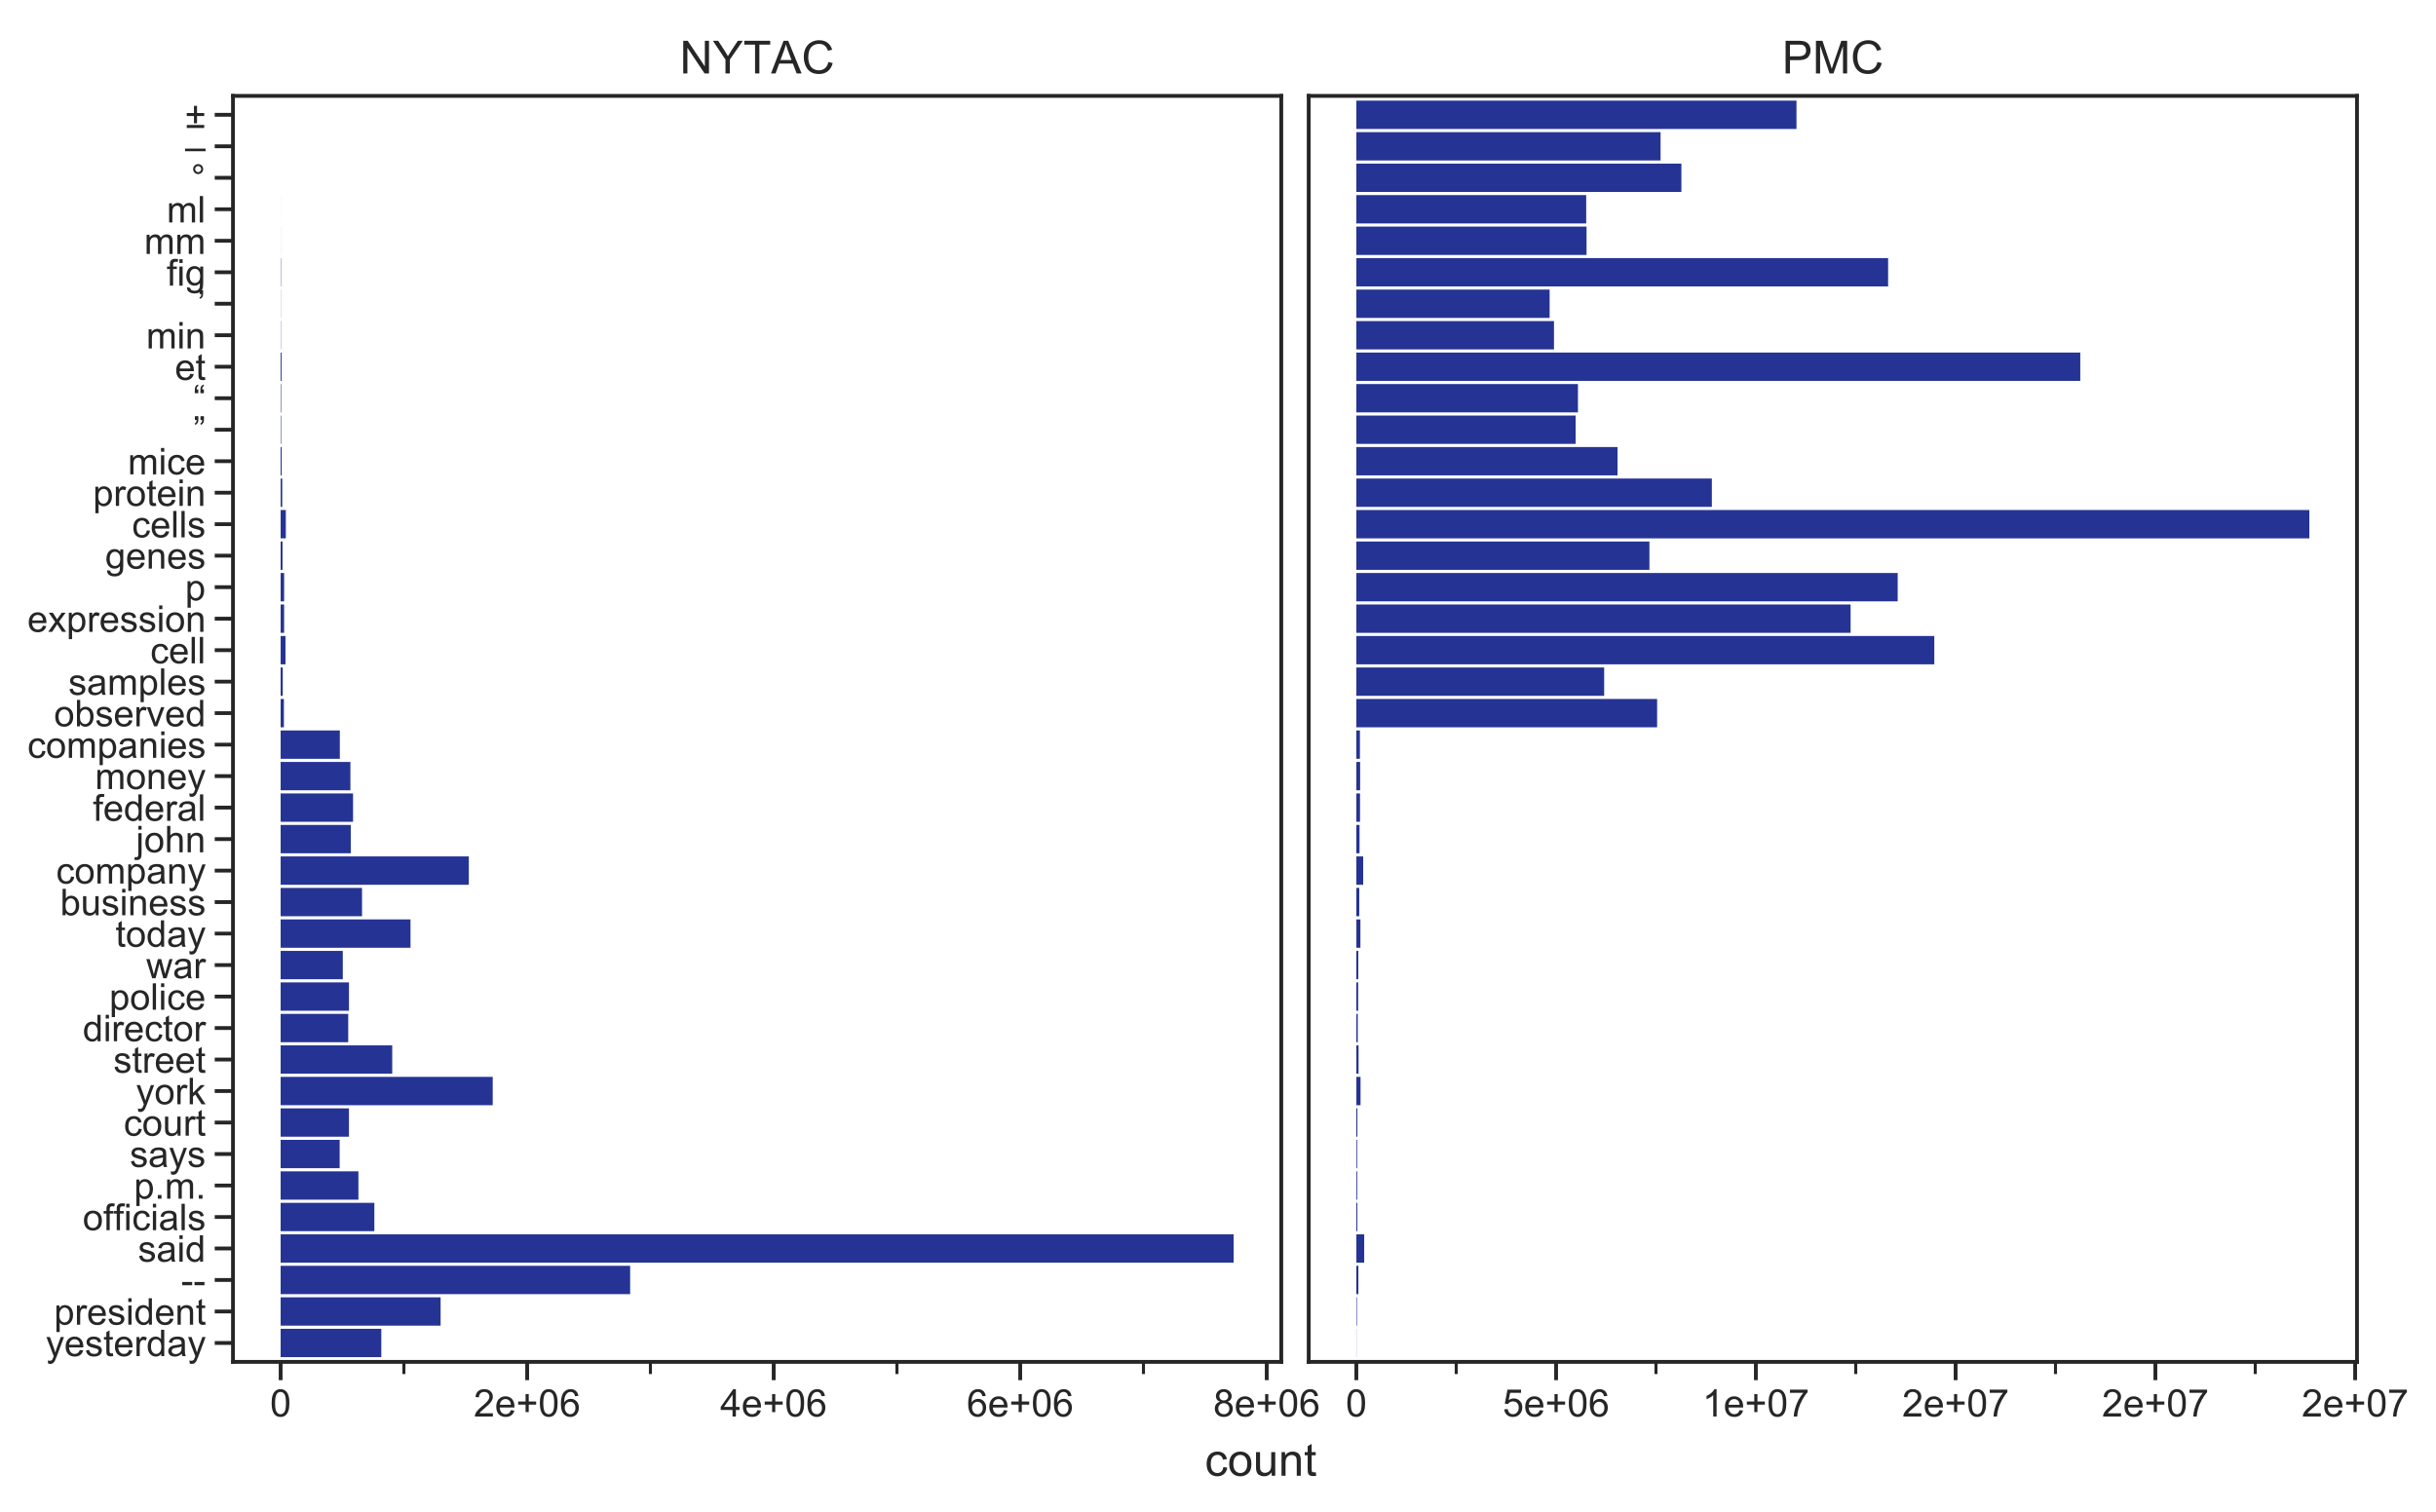 <?xml version="1.0" encoding="utf-8" standalone="no"?>
<!DOCTYPE svg PUBLIC "-//W3C//DTD SVG 1.1//EN"
  "http://www.w3.org/Graphics/SVG/1.1/DTD/svg11.dtd">
<!-- Created with matplotlib (https://matplotlib.org/) -->
<svg height="397.36pt" version="1.1" viewBox="0 0 639.965 397.36" width="639.965pt" xmlns="http://www.w3.org/2000/svg" xmlns:xlink="http://www.w3.org/1999/xlink">
 <defs>
  <style type="text/css">
*{stroke-linecap:butt;stroke-linejoin:round;}
  </style>
 </defs>
 <g id="figure_1">
  <g id="patch_1">
   <path d="M 0 397.36 
L 639.965 397.36 
L 639.965 0 
L 0 0 
z
" style="fill:#ffffff;"/>
  </g>
  <g id="axes_1">
   <g id="patch_2">
    <path d="M 61.209 357.84 
L 336.609 357.84 
L 336.609 25.2 
L 61.209 25.2 
z
" style="fill:#ffffff;"/>
   </g>
   <g id="matplotlib.axis_1">
    <g id="xtick_1">
     <g id="line2d_1">
      <defs>
       <path d="M 0 0 
L 0 4.8 
" id="m9a676b17bf" style="stroke:#262626;"/>
      </defs>
      <g>
       <use style="fill:#262626;stroke:#262626;" x="73.727" xlink:href="#m9a676b17bf" y="357.84"/>
      </g>
     </g>
     <g id="text_1">
      <!-- 0 -->
      <defs>
       <path d="M 4.156 35.297 
Q 4.156 48 6.766 55.734 
Q 9.375 63.484 14.516 67.672 
Q 19.672 71.875 27.484 71.875 
Q 33.25 71.875 37.594 69.547 
Q 41.938 67.234 44.766 62.859 
Q 47.609 58.5 49.219 52.219 
Q 50.828 45.953 50.828 35.297 
Q 50.828 22.703 48.234 14.969 
Q 45.656 7.234 40.5 3 
Q 35.359 -1.219 27.484 -1.219 
Q 17.141 -1.219 11.234 6.203 
Q 4.156 15.141 4.156 35.297 
z
M 13.188 35.297 
Q 13.188 17.672 17.312 11.828 
Q 21.438 6 27.484 6 
Q 33.547 6 37.672 11.859 
Q 41.797 17.719 41.797 35.297 
Q 41.797 52.984 37.672 58.781 
Q 33.547 64.594 27.391 64.594 
Q 21.344 64.594 17.719 59.469 
Q 13.188 52.938 13.188 35.297 
z
" id="ArialMT-48"/>
      </defs>
      <g style="fill:#262626;" transform="translate(70.947 372.198)scale(0.1 -0.1)">
       <use xlink:href="#ArialMT-48"/>
      </g>
     </g>
    </g>
    <g id="xtick_2">
     <g id="line2d_2">
      <g>
       <use style="fill:#262626;stroke:#262626;" x="138.492" xlink:href="#m9a676b17bf" y="357.84"/>
      </g>
     </g>
     <g id="text_2">
      <!-- 2e+06 -->
      <defs>
       <path d="M 50.344 8.453 
L 50.344 0 
L 3.031 0 
Q 2.938 3.172 4.047 6.109 
Q 5.859 10.938 9.828 15.625 
Q 13.812 20.312 21.344 26.469 
Q 33.016 36.031 37.109 41.625 
Q 41.219 47.219 41.219 52.203 
Q 41.219 57.422 37.469 61 
Q 33.734 64.594 27.734 64.594 
Q 21.391 64.594 17.578 60.781 
Q 13.766 56.984 13.719 50.25 
L 4.688 51.172 
Q 5.609 61.281 11.656 66.578 
Q 17.719 71.875 27.938 71.875 
Q 38.234 71.875 44.234 66.156 
Q 50.25 60.453 50.25 52 
Q 50.25 47.703 48.484 43.547 
Q 46.734 39.406 42.656 34.812 
Q 38.578 30.219 29.109 22.219 
Q 21.188 15.578 18.938 13.203 
Q 16.703 10.844 15.234 8.453 
z
" id="ArialMT-50"/>
       <path d="M 42.094 16.703 
L 51.172 15.578 
Q 49.031 7.625 43.219 3.219 
Q 37.406 -1.172 28.375 -1.172 
Q 17 -1.172 10.328 5.828 
Q 3.656 12.844 3.656 25.484 
Q 3.656 38.578 10.391 45.797 
Q 17.141 53.031 27.875 53.031 
Q 38.281 53.031 44.875 45.953 
Q 51.469 38.875 51.469 26.031 
Q 51.469 25.25 51.422 23.688 
L 12.75 23.688 
Q 13.234 15.141 17.578 10.594 
Q 21.922 6.062 28.422 6.062 
Q 33.25 6.062 36.672 8.594 
Q 40.094 11.141 42.094 16.703 
z
M 13.234 30.906 
L 42.188 30.906 
Q 41.609 37.453 38.875 40.719 
Q 34.672 45.797 27.984 45.797 
Q 21.922 45.797 17.797 41.75 
Q 13.672 37.703 13.234 30.906 
z
" id="ArialMT-101"/>
       <path d="M 25.047 11.578 
L 25.047 31.203 
L 5.562 31.203 
L 5.562 39.406 
L 25.047 39.406 
L 25.047 58.891 
L 33.344 58.891 
L 33.344 39.406 
L 52.828 39.406 
L 52.828 31.203 
L 33.344 31.203 
L 33.344 11.578 
z
" id="ArialMT-43"/>
       <path d="M 49.75 54.047 
L 41.016 53.375 
Q 39.844 58.547 37.703 60.891 
Q 34.125 64.656 28.906 64.656 
Q 24.703 64.656 21.531 62.312 
Q 17.391 59.281 14.984 53.469 
Q 12.594 47.656 12.5 36.922 
Q 15.672 41.75 20.266 44.094 
Q 24.859 46.438 29.891 46.438 
Q 38.672 46.438 44.844 39.969 
Q 51.031 33.5 51.031 23.25 
Q 51.031 16.5 48.125 10.719 
Q 45.219 4.938 40.141 1.859 
Q 35.062 -1.219 28.609 -1.219 
Q 17.625 -1.219 10.688 6.859 
Q 3.766 14.938 3.766 33.5 
Q 3.766 54.25 11.422 63.672 
Q 18.109 71.875 29.438 71.875 
Q 37.891 71.875 43.281 67.141 
Q 48.688 62.406 49.75 54.047 
z
M 13.875 23.188 
Q 13.875 18.656 15.797 14.5 
Q 17.719 10.359 21.188 8.172 
Q 24.656 6 28.469 6 
Q 34.031 6 38.031 10.484 
Q 42.047 14.984 42.047 22.703 
Q 42.047 30.125 38.078 34.391 
Q 34.125 38.672 28.125 38.672 
Q 22.172 38.672 18.016 34.391 
Q 13.875 30.125 13.875 23.188 
z
" id="ArialMT-54"/>
      </defs>
      <g style="fill:#262626;" transform="translate(124.449 372.198)scale(0.1 -0.1)">
       <use xlink:href="#ArialMT-50"/>
       <use x="55.615" xlink:href="#ArialMT-101"/>
       <use x="111.23" xlink:href="#ArialMT-43"/>
       <use x="169.629" xlink:href="#ArialMT-48"/>
       <use x="225.244" xlink:href="#ArialMT-54"/>
      </g>
     </g>
    </g>
    <g id="xtick_3">
     <g id="line2d_3">
      <g>
       <use style="fill:#262626;stroke:#262626;" x="203.256" xlink:href="#m9a676b17bf" y="357.84"/>
      </g>
     </g>
     <g id="text_3">
      <!-- 4e+06 -->
      <defs>
       <path d="M 32.328 0 
L 32.328 17.141 
L 1.266 17.141 
L 1.266 25.203 
L 33.938 71.578 
L 41.109 71.578 
L 41.109 25.203 
L 50.781 25.203 
L 50.781 17.141 
L 41.109 17.141 
L 41.109 0 
z
M 32.328 25.203 
L 32.328 57.469 
L 9.906 25.203 
z
" id="ArialMT-52"/>
      </defs>
      <g style="fill:#262626;" transform="translate(189.214 372.198)scale(0.1 -0.1)">
       <use xlink:href="#ArialMT-52"/>
       <use x="55.615" xlink:href="#ArialMT-101"/>
       <use x="111.23" xlink:href="#ArialMT-43"/>
       <use x="169.629" xlink:href="#ArialMT-48"/>
       <use x="225.244" xlink:href="#ArialMT-54"/>
      </g>
     </g>
    </g>
    <g id="xtick_4">
     <g id="line2d_4">
      <g>
       <use style="fill:#262626;stroke:#262626;" x="268.021" xlink:href="#m9a676b17bf" y="357.84"/>
      </g>
     </g>
     <g id="text_4">
      <!-- 6e+06 -->
      <g style="fill:#262626;" transform="translate(253.979 372.198)scale(0.1 -0.1)">
       <use xlink:href="#ArialMT-54"/>
       <use x="55.615" xlink:href="#ArialMT-101"/>
       <use x="111.23" xlink:href="#ArialMT-43"/>
       <use x="169.629" xlink:href="#ArialMT-48"/>
       <use x="225.244" xlink:href="#ArialMT-54"/>
      </g>
     </g>
    </g>
    <g id="xtick_5">
     <g id="line2d_5">
      <g>
       <use style="fill:#262626;stroke:#262626;" x="332.785" xlink:href="#m9a676b17bf" y="357.84"/>
      </g>
     </g>
     <g id="text_5">
      <!-- 8e+06 -->
      <defs>
       <path d="M 17.672 38.812 
Q 12.203 40.828 9.562 44.531 
Q 6.938 48.25 6.938 53.422 
Q 6.938 61.234 12.547 66.547 
Q 18.172 71.875 27.484 71.875 
Q 36.859 71.875 42.578 66.422 
Q 48.297 60.984 48.297 53.172 
Q 48.297 48.188 45.672 44.5 
Q 43.062 40.828 37.75 38.812 
Q 44.344 36.672 47.781 31.875 
Q 51.219 27.094 51.219 20.453 
Q 51.219 11.281 44.719 5.031 
Q 38.234 -1.219 27.641 -1.219 
Q 17.047 -1.219 10.547 5.047 
Q 4.047 11.328 4.047 20.703 
Q 4.047 27.688 7.594 32.391 
Q 11.141 37.109 17.672 38.812 
z
M 15.922 53.719 
Q 15.922 48.641 19.188 45.406 
Q 22.469 42.188 27.688 42.188 
Q 32.766 42.188 36.016 45.375 
Q 39.266 48.578 39.266 53.219 
Q 39.266 58.062 35.906 61.359 
Q 32.562 64.656 27.594 64.656 
Q 22.562 64.656 19.234 61.422 
Q 15.922 58.203 15.922 53.719 
z
M 13.094 20.656 
Q 13.094 16.891 14.875 13.375 
Q 16.656 9.859 20.172 7.922 
Q 23.688 6 27.734 6 
Q 34.031 6 38.125 10.047 
Q 42.234 14.109 42.234 20.359 
Q 42.234 26.703 38.016 30.859 
Q 33.797 35.016 27.438 35.016 
Q 21.234 35.016 17.156 30.906 
Q 13.094 26.812 13.094 20.656 
z
" id="ArialMT-56"/>
      </defs>
      <g style="fill:#262626;" transform="translate(318.743 372.198)scale(0.1 -0.1)">
       <use xlink:href="#ArialMT-56"/>
       <use x="55.615" xlink:href="#ArialMT-101"/>
       <use x="111.23" xlink:href="#ArialMT-43"/>
       <use x="169.629" xlink:href="#ArialMT-48"/>
       <use x="225.244" xlink:href="#ArialMT-54"/>
      </g>
     </g>
    </g>
    <g id="xtick_6">
     <g id="line2d_6">
      <defs>
       <path d="M 0 0 
L 0 3.2 
" id="m3789dd4c83" style="stroke:#262626;stroke-width:0.8;"/>
      </defs>
      <g>
       <use style="fill:#262626;stroke:#262626;stroke-width:0.8;" x="106.109" xlink:href="#m3789dd4c83" y="357.84"/>
      </g>
     </g>
    </g>
    <g id="xtick_7">
     <g id="line2d_7">
      <g>
       <use style="fill:#262626;stroke:#262626;stroke-width:0.8;" x="170.874" xlink:href="#m3789dd4c83" y="357.84"/>
      </g>
     </g>
    </g>
    <g id="xtick_8">
     <g id="line2d_8">
      <g>
       <use style="fill:#262626;stroke:#262626;stroke-width:0.8;" x="235.638" xlink:href="#m3789dd4c83" y="357.84"/>
      </g>
     </g>
    </g>
    <g id="xtick_9">
     <g id="line2d_9">
      <g>
       <use style="fill:#262626;stroke:#262626;stroke-width:0.8;" x="300.403" xlink:href="#m3789dd4c83" y="357.84"/>
      </g>
     </g>
    </g>
   </g>
   <g id="matplotlib.axis_2">
    <g id="ytick_1">
     <g id="line2d_10">
      <defs>
       <path d="M 0 0 
L -4.8 0 
" id="m9a92a367ec" style="stroke:#262626;"/>
      </defs>
      <g>
       <use style="fill:#262626;stroke:#262626;" x="61.209" xlink:href="#m9a92a367ec" y="352.875"/>
      </g>
     </g>
     <g id="text_6">
      <!-- yesterday -->
      <defs>
       <path d="M 6.203 -19.969 
L 5.219 -11.719 
Q 8.109 -12.5 10.25 -12.5 
Q 13.188 -12.5 14.938 -11.516 
Q 16.703 -10.547 17.828 -8.797 
Q 18.656 -7.469 20.516 -2.25 
Q 20.75 -1.516 21.297 -0.094 
L 1.609 51.859 
L 11.078 51.859 
L 21.875 21.828 
Q 23.969 16.109 25.641 9.812 
Q 27.156 15.875 29.25 21.625 
L 40.328 51.859 
L 49.125 51.859 
L 29.391 -0.875 
Q 26.219 -9.422 24.469 -12.641 
Q 22.125 -17 19.094 -19.016 
Q 16.062 -21.047 11.859 -21.047 
Q 9.328 -21.047 6.203 -19.969 
z
" id="ArialMT-121"/>
       <path d="M 3.078 15.484 
L 11.766 16.844 
Q 12.5 11.625 15.844 8.844 
Q 19.188 6.062 25.203 6.062 
Q 31.25 6.062 34.172 8.516 
Q 37.109 10.984 37.109 14.312 
Q 37.109 17.281 34.516 19 
Q 32.719 20.172 25.531 21.969 
Q 15.875 24.422 12.141 26.203 
Q 8.406 27.984 6.469 31.125 
Q 4.547 34.281 4.547 38.094 
Q 4.547 41.547 6.125 44.5 
Q 7.719 47.469 10.453 49.422 
Q 12.5 50.922 16.031 51.969 
Q 19.578 53.031 23.641 53.031 
Q 29.734 53.031 34.344 51.266 
Q 38.969 49.516 41.156 46.5 
Q 43.359 43.5 44.188 38.484 
L 35.594 37.312 
Q 35.016 41.312 32.203 43.547 
Q 29.391 45.797 24.266 45.797 
Q 18.219 45.797 15.625 43.797 
Q 13.031 41.797 13.031 39.109 
Q 13.031 37.406 14.109 36.031 
Q 15.188 34.625 17.484 33.688 
Q 18.797 33.203 25.25 31.453 
Q 34.578 28.953 38.25 27.359 
Q 41.938 25.781 44.031 22.75 
Q 46.141 19.734 46.141 15.234 
Q 46.141 10.844 43.578 6.953 
Q 41.016 3.078 36.172 0.953 
Q 31.344 -1.172 25.25 -1.172 
Q 15.141 -1.172 9.844 3.031 
Q 4.547 7.234 3.078 15.484 
z
" id="ArialMT-115"/>
       <path d="M 25.781 7.859 
L 27.047 0.094 
Q 23.344 -0.688 20.406 -0.688 
Q 15.625 -0.688 12.984 0.828 
Q 10.359 2.344 9.281 4.812 
Q 8.203 7.281 8.203 15.188 
L 8.203 45.016 
L 1.766 45.016 
L 1.766 51.859 
L 8.203 51.859 
L 8.203 64.703 
L 16.938 69.969 
L 16.938 51.859 
L 25.781 51.859 
L 25.781 45.016 
L 16.938 45.016 
L 16.938 14.703 
Q 16.938 10.938 17.406 9.859 
Q 17.875 8.797 18.922 8.156 
Q 19.969 7.516 21.922 7.516 
Q 23.391 7.516 25.781 7.859 
z
" id="ArialMT-116"/>
       <path d="M 6.5 0 
L 6.5 51.859 
L 14.406 51.859 
L 14.406 44 
Q 17.438 49.516 20 51.266 
Q 22.562 53.031 25.641 53.031 
Q 30.078 53.031 34.672 50.203 
L 31.641 42.047 
Q 28.422 43.953 25.203 43.953 
Q 22.312 43.953 20.016 42.219 
Q 17.719 40.484 16.75 37.406 
Q 15.281 32.719 15.281 27.156 
L 15.281 0 
z
" id="ArialMT-114"/>
       <path d="M 40.234 0 
L 40.234 6.547 
Q 35.297 -1.172 25.734 -1.172 
Q 19.531 -1.172 14.328 2.25 
Q 9.125 5.672 6.266 11.797 
Q 3.422 17.922 3.422 25.875 
Q 3.422 33.641 6 39.969 
Q 8.594 46.297 13.766 49.656 
Q 18.953 53.031 25.344 53.031 
Q 30.031 53.031 33.688 51.047 
Q 37.359 49.078 39.656 45.906 
L 39.656 71.578 
L 48.391 71.578 
L 48.391 0 
z
M 12.453 25.875 
Q 12.453 15.922 16.641 10.984 
Q 20.844 6.062 26.562 6.062 
Q 32.328 6.062 36.344 10.766 
Q 40.375 15.484 40.375 25.141 
Q 40.375 35.797 36.266 40.766 
Q 32.172 45.75 26.172 45.75 
Q 20.312 45.75 16.375 40.969 
Q 12.453 36.188 12.453 25.875 
z
" id="ArialMT-100"/>
       <path d="M 40.438 6.391 
Q 35.547 2.25 31.031 0.531 
Q 26.516 -1.172 21.344 -1.172 
Q 12.797 -1.172 8.203 3 
Q 3.609 7.172 3.609 13.672 
Q 3.609 17.484 5.344 20.625 
Q 7.078 23.781 9.891 25.688 
Q 12.703 27.594 16.219 28.562 
Q 18.797 29.25 24.031 29.891 
Q 34.672 31.156 39.703 32.906 
Q 39.75 34.719 39.75 35.203 
Q 39.75 40.578 37.25 42.781 
Q 33.891 45.75 27.25 45.75 
Q 21.047 45.75 18.094 43.578 
Q 15.141 41.406 13.719 35.891 
L 5.125 37.062 
Q 6.297 42.578 8.984 45.969 
Q 11.672 49.359 16.75 51.188 
Q 21.828 53.031 28.516 53.031 
Q 35.156 53.031 39.297 51.469 
Q 43.453 49.906 45.406 47.531 
Q 47.359 45.172 48.141 41.547 
Q 48.578 39.312 48.578 33.453 
L 48.578 21.734 
Q 48.578 9.469 49.141 6.219 
Q 49.703 2.984 51.375 0 
L 42.188 0 
Q 40.828 2.734 40.438 6.391 
z
M 39.703 26.031 
Q 34.906 24.078 25.344 22.703 
Q 19.922 21.922 17.672 20.938 
Q 15.438 19.969 14.203 18.094 
Q 12.984 16.219 12.984 13.922 
Q 12.984 10.406 15.641 8.062 
Q 18.312 5.719 23.438 5.719 
Q 28.516 5.719 32.469 7.938 
Q 36.422 10.156 38.281 14.016 
Q 39.703 17 39.703 22.797 
z
" id="ArialMT-97"/>
      </defs>
      <g style="fill:#262626;" transform="translate(12.045 356.34)scale(0.097 -0.097)">
       <use xlink:href="#ArialMT-121"/>
       <use x="50" xlink:href="#ArialMT-101"/>
       <use x="105.615" xlink:href="#ArialMT-115"/>
       <use x="155.615" xlink:href="#ArialMT-116"/>
       <use x="183.398" xlink:href="#ArialMT-101"/>
       <use x="239.014" xlink:href="#ArialMT-114"/>
       <use x="272.314" xlink:href="#ArialMT-100"/>
       <use x="327.93" xlink:href="#ArialMT-97"/>
       <use x="383.545" xlink:href="#ArialMT-121"/>
      </g>
     </g>
    </g>
    <g id="ytick_2">
     <g id="line2d_11">
      <g>
       <use style="fill:#262626;stroke:#262626;" x="61.209" xlink:href="#m9a92a367ec" y="344.601"/>
      </g>
     </g>
     <g id="text_7">
      <!-- president -->
      <defs>
       <path d="M 6.594 -19.875 
L 6.594 51.859 
L 14.594 51.859 
L 14.594 45.125 
Q 17.438 49.078 21 51.047 
Q 24.562 53.031 29.641 53.031 
Q 36.281 53.031 41.359 49.609 
Q 46.438 46.188 49.016 39.953 
Q 51.609 33.734 51.609 26.312 
Q 51.609 18.359 48.75 11.984 
Q 45.906 5.609 40.453 2.219 
Q 35.016 -1.172 29 -1.172 
Q 24.609 -1.172 21.109 0.688 
Q 17.625 2.547 15.375 5.375 
L 15.375 -19.875 
z
M 14.547 25.641 
Q 14.547 15.625 18.594 10.844 
Q 22.656 6.062 28.422 6.062 
Q 34.281 6.062 38.453 11.016 
Q 42.625 15.969 42.625 26.375 
Q 42.625 36.281 38.547 41.203 
Q 34.469 46.141 28.812 46.141 
Q 23.188 46.141 18.859 40.891 
Q 14.547 35.641 14.547 25.641 
z
" id="ArialMT-112"/>
       <path d="M 6.641 61.469 
L 6.641 71.578 
L 15.438 71.578 
L 15.438 61.469 
z
M 6.641 0 
L 6.641 51.859 
L 15.438 51.859 
L 15.438 0 
z
" id="ArialMT-105"/>
       <path d="M 6.594 0 
L 6.594 51.859 
L 14.5 51.859 
L 14.5 44.484 
Q 20.219 53.031 31 53.031 
Q 35.688 53.031 39.625 51.344 
Q 43.562 49.656 45.516 46.922 
Q 47.469 44.188 48.25 40.438 
Q 48.734 37.984 48.734 31.891 
L 48.734 0 
L 39.938 0 
L 39.938 31.547 
Q 39.938 36.922 38.906 39.578 
Q 37.891 42.234 35.281 43.812 
Q 32.672 45.406 29.156 45.406 
Q 23.531 45.406 19.453 41.844 
Q 15.375 38.281 15.375 28.328 
L 15.375 0 
z
" id="ArialMT-110"/>
      </defs>
      <g style="fill:#262626;" transform="translate(14.191 348.065)scale(0.097 -0.097)">
       <use xlink:href="#ArialMT-112"/>
       <use x="55.615" xlink:href="#ArialMT-114"/>
       <use x="88.916" xlink:href="#ArialMT-101"/>
       <use x="144.531" xlink:href="#ArialMT-115"/>
       <use x="194.531" xlink:href="#ArialMT-105"/>
       <use x="216.748" xlink:href="#ArialMT-100"/>
       <use x="272.363" xlink:href="#ArialMT-101"/>
       <use x="327.979" xlink:href="#ArialMT-110"/>
       <use x="383.594" xlink:href="#ArialMT-116"/>
      </g>
     </g>
    </g>
    <g id="ytick_3">
     <g id="line2d_12">
      <g>
       <use style="fill:#262626;stroke:#262626;" x="61.209" xlink:href="#m9a92a367ec" y="336.326"/>
      </g>
     </g>
     <g id="text_8">
      <!-- - - -->
      <defs>
       <path d="M 3.172 21.484 
L 3.172 30.328 
L 30.172 30.328 
L 30.172 21.484 
z
" id="ArialMT-45"/>
      </defs>
      <g style="fill:#262626;" transform="translate(47.563 339.79)scale(0.097 -0.097)">
       <use xlink:href="#ArialMT-45"/>
       <use x="33.301" xlink:href="#ArialMT-45"/>
      </g>
     </g>
    </g>
    <g id="ytick_4">
     <g id="line2d_13">
      <g>
       <use style="fill:#262626;stroke:#262626;" x="61.209" xlink:href="#m9a92a367ec" y="328.051"/>
      </g>
     </g>
     <g id="text_9">
      <!-- said -->
      <g style="fill:#262626;" transform="translate(36.252 331.516)scale(0.097 -0.097)">
       <use xlink:href="#ArialMT-115"/>
       <use x="50" xlink:href="#ArialMT-97"/>
       <use x="105.615" xlink:href="#ArialMT-105"/>
       <use x="127.832" xlink:href="#ArialMT-100"/>
      </g>
     </g>
    </g>
    <g id="ytick_5">
     <g id="line2d_14">
      <g>
       <use style="fill:#262626;stroke:#262626;" x="61.209" xlink:href="#m9a92a367ec" y="319.777"/>
      </g>
     </g>
     <g id="text_10">
      <!-- officials -->
      <defs>
       <path d="M 3.328 25.922 
Q 3.328 40.328 11.328 47.266 
Q 18.016 53.031 27.641 53.031 
Q 38.328 53.031 45.109 46.016 
Q 51.906 39.016 51.906 26.656 
Q 51.906 16.656 48.906 10.906 
Q 45.906 5.172 40.156 2 
Q 34.422 -1.172 27.641 -1.172 
Q 16.75 -1.172 10.031 5.812 
Q 3.328 12.797 3.328 25.922 
z
M 12.359 25.922 
Q 12.359 15.969 16.703 11.016 
Q 21.047 6.062 27.641 6.062 
Q 34.188 6.062 38.531 11.031 
Q 42.875 16.016 42.875 26.219 
Q 42.875 35.844 38.5 40.797 
Q 34.125 45.75 27.641 45.75 
Q 21.047 45.75 16.703 40.812 
Q 12.359 35.891 12.359 25.922 
z
" id="ArialMT-111"/>
       <path d="M 8.688 0 
L 8.688 45.016 
L 0.922 45.016 
L 0.922 51.859 
L 8.688 51.859 
L 8.688 57.375 
Q 8.688 62.594 9.625 65.141 
Q 10.891 68.562 14.078 70.672 
Q 17.281 72.797 23.047 72.797 
Q 26.766 72.797 31.25 71.922 
L 29.938 64.266 
Q 27.203 64.75 24.75 64.75 
Q 20.75 64.75 19.094 63.031 
Q 17.438 61.328 17.438 56.641 
L 17.438 51.859 
L 27.547 51.859 
L 27.547 45.016 
L 17.438 45.016 
L 17.438 0 
z
" id="ArialMT-102"/>
       <path d="M 40.438 19 
L 49.078 17.875 
Q 47.656 8.938 41.812 3.875 
Q 35.984 -1.172 27.484 -1.172 
Q 16.844 -1.172 10.375 5.781 
Q 3.906 12.75 3.906 25.734 
Q 3.906 34.125 6.688 40.422 
Q 9.469 46.734 15.156 49.875 
Q 20.844 53.031 27.547 53.031 
Q 35.984 53.031 41.359 48.75 
Q 46.734 44.484 48.25 36.625 
L 39.703 35.297 
Q 38.484 40.531 35.375 43.156 
Q 32.281 45.797 27.875 45.797 
Q 21.234 45.797 17.078 41.031 
Q 12.938 36.281 12.938 25.984 
Q 12.938 15.531 16.938 10.797 
Q 20.953 6.062 27.391 6.062 
Q 32.562 6.062 36.031 9.234 
Q 39.5 12.406 40.438 19 
z
" id="ArialMT-99"/>
       <path d="M 6.391 0 
L 6.391 71.578 
L 15.188 71.578 
L 15.188 0 
z
" id="ArialMT-108"/>
      </defs>
      <g style="fill:#262626;" transform="translate(21.734 323.241)scale(0.097 -0.097)">
       <use xlink:href="#ArialMT-111"/>
       <use x="55.615" xlink:href="#ArialMT-102"/>
       <use x="83.383" xlink:href="#ArialMT-102"/>
       <use x="111.166" xlink:href="#ArialMT-105"/>
       <use x="133.383" xlink:href="#ArialMT-99"/>
       <use x="183.383" xlink:href="#ArialMT-105"/>
       <use x="205.6" xlink:href="#ArialMT-97"/>
       <use x="261.215" xlink:href="#ArialMT-108"/>
       <use x="283.432" xlink:href="#ArialMT-115"/>
      </g>
     </g>
    </g>
    <g id="ytick_6">
     <g id="line2d_15">
      <g>
       <use style="fill:#262626;stroke:#262626;" x="61.209" xlink:href="#m9a92a367ec" y="311.502"/>
      </g>
     </g>
     <g id="text_11">
      <!-- p.m. -->
      <defs>
       <path d="M 9.078 0 
L 9.078 10.016 
L 19.094 10.016 
L 19.094 0 
z
" id="ArialMT-46"/>
       <path d="M 6.594 0 
L 6.594 51.859 
L 14.453 51.859 
L 14.453 44.578 
Q 16.891 48.391 20.938 50.703 
Q 25 53.031 30.172 53.031 
Q 35.938 53.031 39.625 50.641 
Q 43.312 48.25 44.828 43.953 
Q 50.984 53.031 60.844 53.031 
Q 68.562 53.031 72.703 48.75 
Q 76.859 44.484 76.859 35.594 
L 76.859 0 
L 68.109 0 
L 68.109 32.672 
Q 68.109 37.938 67.25 40.25 
Q 66.406 42.578 64.156 43.984 
Q 61.922 45.406 58.891 45.406 
Q 53.422 45.406 49.797 41.766 
Q 46.188 38.141 46.188 30.125 
L 46.188 0 
L 37.406 0 
L 37.406 33.688 
Q 37.406 39.547 35.25 42.469 
Q 33.109 45.406 28.219 45.406 
Q 24.516 45.406 21.359 43.453 
Q 18.219 41.5 16.797 37.734 
Q 15.375 33.984 15.375 26.906 
L 15.375 0 
z
" id="ArialMT-109"/>
      </defs>
      <g style="fill:#262626;" transform="translate(35.184 314.966)scale(0.097 -0.097)">
       <use xlink:href="#ArialMT-112"/>
       <use x="55.615" xlink:href="#ArialMT-46"/>
       <use x="83.398" xlink:href="#ArialMT-109"/>
       <use x="166.699" xlink:href="#ArialMT-46"/>
      </g>
     </g>
    </g>
    <g id="ytick_7">
     <g id="line2d_16">
      <g>
       <use style="fill:#262626;stroke:#262626;" x="61.209" xlink:href="#m9a92a367ec" y="303.227"/>
      </g>
     </g>
     <g id="text_12">
      <!-- says -->
      <g style="fill:#262626;" transform="translate(34.106 306.635)scale(0.097 -0.097)">
       <use xlink:href="#ArialMT-115"/>
       <use x="50" xlink:href="#ArialMT-97"/>
       <use x="105.615" xlink:href="#ArialMT-121"/>
       <use x="155.615" xlink:href="#ArialMT-115"/>
      </g>
     </g>
    </g>
    <g id="ytick_8">
     <g id="line2d_17">
      <g>
       <use style="fill:#262626;stroke:#262626;" x="61.209" xlink:href="#m9a92a367ec" y="294.953"/>
      </g>
     </g>
     <g id="text_13">
      <!-- court -->
      <defs>
       <path d="M 40.578 0 
L 40.578 7.625 
Q 34.516 -1.172 24.125 -1.172 
Q 19.531 -1.172 15.547 0.578 
Q 11.578 2.344 9.641 5 
Q 7.719 7.672 6.938 11.531 
Q 6.391 14.109 6.391 19.734 
L 6.391 51.859 
L 15.188 51.859 
L 15.188 23.094 
Q 15.188 16.219 15.719 13.812 
Q 16.547 10.359 19.234 8.375 
Q 21.922 6.391 25.875 6.391 
Q 29.828 6.391 33.297 8.422 
Q 36.766 10.453 38.203 13.938 
Q 39.656 17.438 39.656 24.078 
L 39.656 51.859 
L 48.438 51.859 
L 48.438 0 
z
" id="ArialMT-117"/>
      </defs>
      <g style="fill:#262626;" transform="translate(32.491 298.417)scale(0.097 -0.097)">
       <use xlink:href="#ArialMT-99"/>
       <use x="50" xlink:href="#ArialMT-111"/>
       <use x="105.615" xlink:href="#ArialMT-117"/>
       <use x="161.23" xlink:href="#ArialMT-114"/>
       <use x="194.531" xlink:href="#ArialMT-116"/>
      </g>
     </g>
    </g>
    <g id="ytick_9">
     <g id="line2d_18">
      <g>
       <use style="fill:#262626;stroke:#262626;" x="61.209" xlink:href="#m9a92a367ec" y="286.678"/>
      </g>
     </g>
     <g id="text_14">
      <!-- york -->
      <defs>
       <path d="M 6.641 0 
L 6.641 71.578 
L 15.438 71.578 
L 15.438 30.766 
L 36.234 51.859 
L 47.609 51.859 
L 27.781 32.625 
L 49.609 0 
L 38.766 0 
L 21.625 26.516 
L 15.438 20.562 
L 15.438 0 
z
" id="ArialMT-107"/>
      </defs>
      <g style="fill:#262626;" transform="translate(35.723 290.143)scale(0.097 -0.097)">
       <use xlink:href="#ArialMT-121"/>
       <use x="50" xlink:href="#ArialMT-111"/>
       <use x="105.615" xlink:href="#ArialMT-114"/>
       <use x="138.916" xlink:href="#ArialMT-107"/>
      </g>
     </g>
    </g>
    <g id="ytick_10">
     <g id="line2d_19">
      <g>
       <use style="fill:#262626;stroke:#262626;" x="61.209" xlink:href="#m9a92a367ec" y="278.404"/>
      </g>
     </g>
     <g id="text_15">
      <!-- street -->
      <g style="fill:#262626;" transform="translate(29.801 281.868)scale(0.097 -0.097)">
       <use xlink:href="#ArialMT-115"/>
       <use x="50" xlink:href="#ArialMT-116"/>
       <use x="77.783" xlink:href="#ArialMT-114"/>
       <use x="111.084" xlink:href="#ArialMT-101"/>
       <use x="166.699" xlink:href="#ArialMT-101"/>
       <use x="222.314" xlink:href="#ArialMT-116"/>
      </g>
     </g>
    </g>
    <g id="ytick_11">
     <g id="line2d_20">
      <g>
       <use style="fill:#262626;stroke:#262626;" x="61.209" xlink:href="#m9a92a367ec" y="270.129"/>
      </g>
     </g>
     <g id="text_16">
      <!-- director -->
      <g style="fill:#262626;" transform="translate(21.734 273.593)scale(0.097 -0.097)">
       <use xlink:href="#ArialMT-100"/>
       <use x="55.615" xlink:href="#ArialMT-105"/>
       <use x="77.832" xlink:href="#ArialMT-114"/>
       <use x="111.133" xlink:href="#ArialMT-101"/>
       <use x="166.748" xlink:href="#ArialMT-99"/>
       <use x="216.748" xlink:href="#ArialMT-116"/>
       <use x="244.531" xlink:href="#ArialMT-111"/>
       <use x="300.146" xlink:href="#ArialMT-114"/>
      </g>
     </g>
    </g>
    <g id="ytick_12">
     <g id="line2d_21">
      <g>
       <use style="fill:#262626;stroke:#262626;" x="61.209" xlink:href="#m9a92a367ec" y="261.854"/>
      </g>
     </g>
     <g id="text_17">
      <!-- police -->
      <g style="fill:#262626;" transform="translate(28.718 265.319)scale(0.097 -0.097)">
       <use xlink:href="#ArialMT-112"/>
       <use x="55.615" xlink:href="#ArialMT-111"/>
       <use x="111.23" xlink:href="#ArialMT-108"/>
       <use x="133.447" xlink:href="#ArialMT-105"/>
       <use x="155.664" xlink:href="#ArialMT-99"/>
       <use x="205.664" xlink:href="#ArialMT-101"/>
      </g>
     </g>
    </g>
    <g id="ytick_13">
     <g id="line2d_22">
      <g>
       <use style="fill:#262626;stroke:#262626;" x="61.209" xlink:href="#m9a92a367ec" y="253.58"/>
      </g>
     </g>
     <g id="text_18">
      <!-- war -->
      <defs>
       <path d="M 16.156 0 
L 0.297 51.859 
L 9.375 51.859 
L 17.625 21.922 
L 20.703 10.797 
Q 20.906 11.625 23.391 21.484 
L 31.641 51.859 
L 40.672 51.859 
L 48.438 21.781 
L 51.031 11.859 
L 54 21.875 
L 62.891 51.859 
L 71.438 51.859 
L 55.219 0 
L 46.094 0 
L 37.844 31.062 
L 35.844 39.891 
L 25.344 0 
z
" id="ArialMT-119"/>
      </defs>
      <g style="fill:#262626;" transform="translate(38.412 257.044)scale(0.097 -0.097)">
       <use xlink:href="#ArialMT-119"/>
       <use x="72.217" xlink:href="#ArialMT-97"/>
       <use x="127.832" xlink:href="#ArialMT-114"/>
      </g>
     </g>
    </g>
    <g id="ytick_14">
     <g id="line2d_23">
      <g>
       <use style="fill:#262626;stroke:#262626;" x="61.209" xlink:href="#m9a92a367ec" y="245.305"/>
      </g>
     </g>
     <g id="text_19">
      <!-- today -->
      <g style="fill:#262626;" transform="translate(30.331 248.769)scale(0.097 -0.097)">
       <use xlink:href="#ArialMT-116"/>
       <use x="27.783" xlink:href="#ArialMT-111"/>
       <use x="83.398" xlink:href="#ArialMT-100"/>
       <use x="139.014" xlink:href="#ArialMT-97"/>
       <use x="194.629" xlink:href="#ArialMT-121"/>
      </g>
     </g>
    </g>
    <g id="ytick_15">
     <g id="line2d_24">
      <g>
       <use style="fill:#262626;stroke:#262626;" x="61.209" xlink:href="#m9a92a367ec" y="237.03"/>
      </g>
     </g>
     <g id="text_20">
      <!-- business -->
      <defs>
       <path d="M 14.703 0 
L 6.547 0 
L 6.547 71.578 
L 15.328 71.578 
L 15.328 46.047 
Q 20.906 53.031 29.547 53.031 
Q 34.328 53.031 38.594 51.094 
Q 42.875 49.172 45.625 45.672 
Q 48.391 42.188 49.953 37.25 
Q 51.516 32.328 51.516 26.703 
Q 51.516 13.375 44.922 6.094 
Q 38.328 -1.172 29.109 -1.172 
Q 19.922 -1.172 14.703 6.5 
z
M 14.594 26.312 
Q 14.594 17 17.141 12.844 
Q 21.297 6.062 28.375 6.062 
Q 34.125 6.062 38.328 11.062 
Q 42.531 16.062 42.531 25.984 
Q 42.531 36.141 38.5 40.969 
Q 34.469 45.797 28.766 45.797 
Q 23 45.797 18.797 40.797 
Q 14.594 35.797 14.594 26.312 
z
" id="ArialMT-98"/>
      </defs>
      <g style="fill:#262626;" transform="translate(15.806 240.495)scale(0.097 -0.097)">
       <use xlink:href="#ArialMT-98"/>
       <use x="55.615" xlink:href="#ArialMT-117"/>
       <use x="111.23" xlink:href="#ArialMT-115"/>
       <use x="161.23" xlink:href="#ArialMT-105"/>
       <use x="183.447" xlink:href="#ArialMT-110"/>
       <use x="239.062" xlink:href="#ArialMT-101"/>
       <use x="294.678" xlink:href="#ArialMT-115"/>
       <use x="344.678" xlink:href="#ArialMT-115"/>
      </g>
     </g>
    </g>
    <g id="ytick_16">
     <g id="line2d_25">
      <g>
       <use style="fill:#262626;stroke:#262626;" x="61.209" xlink:href="#m9a92a367ec" y="228.756"/>
      </g>
     </g>
     <g id="text_21">
      <!-- company -->
      <g style="fill:#262626;" transform="translate(14.734 232.163)scale(0.097 -0.097)">
       <use xlink:href="#ArialMT-99"/>
       <use x="50" xlink:href="#ArialMT-111"/>
       <use x="105.615" xlink:href="#ArialMT-109"/>
       <use x="188.916" xlink:href="#ArialMT-112"/>
       <use x="244.531" xlink:href="#ArialMT-97"/>
       <use x="300.146" xlink:href="#ArialMT-110"/>
       <use x="355.762" xlink:href="#ArialMT-121"/>
      </g>
     </g>
    </g>
    <g id="ytick_17">
     <g id="line2d_26">
      <g>
       <use style="fill:#262626;stroke:#262626;" x="61.209" xlink:href="#m9a92a367ec" y="220.481"/>
      </g>
     </g>
     <g id="text_22">
      <!-- john -->
      <defs>
       <path d="M 6.547 61.375 
L 6.547 71.578 
L 15.328 71.578 
L 15.328 61.375 
z
M -4.594 -20.125 
L -2.938 -12.641 
Q -0.297 -13.328 1.219 -13.328 
Q 3.906 -13.328 5.219 -11.547 
Q 6.547 -9.766 6.547 -2.641 
L 6.547 51.859 
L 15.328 51.859 
L 15.328 -2.828 
Q 15.328 -12.406 12.844 -16.156 
Q 9.672 -21.047 2.297 -21.047 
Q -1.266 -21.047 -4.594 -20.125 
z
" id="ArialMT-106"/>
       <path d="M 6.594 0 
L 6.594 71.578 
L 15.375 71.578 
L 15.375 45.906 
Q 21.531 53.031 30.906 53.031 
Q 36.672 53.031 40.922 50.75 
Q 45.172 48.484 47 44.484 
Q 48.828 40.484 48.828 32.859 
L 48.828 0 
L 40.047 0 
L 40.047 32.859 
Q 40.047 39.453 37.188 42.453 
Q 34.328 45.453 29.109 45.453 
Q 25.203 45.453 21.75 43.422 
Q 18.312 41.406 16.844 37.938 
Q 15.375 34.469 15.375 28.375 
L 15.375 0 
z
" id="ArialMT-104"/>
      </defs>
      <g style="fill:#262626;" transform="translate(35.709 223.946)scale(0.097 -0.097)">
       <use xlink:href="#ArialMT-106"/>
       <use x="22.217" xlink:href="#ArialMT-111"/>
       <use x="77.832" xlink:href="#ArialMT-104"/>
       <use x="133.447" xlink:href="#ArialMT-110"/>
      </g>
     </g>
    </g>
    <g id="ytick_18">
     <g id="line2d_27">
      <g>
       <use style="fill:#262626;stroke:#262626;" x="61.209" xlink:href="#m9a92a367ec" y="212.207"/>
      </g>
     </g>
     <g id="text_23">
      <!-- federal -->
      <g style="fill:#262626;" transform="translate(24.414 215.671)scale(0.097 -0.097)">
       <use xlink:href="#ArialMT-102"/>
       <use x="27.783" xlink:href="#ArialMT-101"/>
       <use x="83.398" xlink:href="#ArialMT-100"/>
       <use x="139.014" xlink:href="#ArialMT-101"/>
       <use x="194.629" xlink:href="#ArialMT-114"/>
       <use x="227.93" xlink:href="#ArialMT-97"/>
       <use x="283.545" xlink:href="#ArialMT-108"/>
      </g>
     </g>
    </g>
    <g id="ytick_19">
     <g id="line2d_28">
      <g>
       <use style="fill:#262626;stroke:#262626;" x="61.209" xlink:href="#m9a92a367ec" y="203.932"/>
      </g>
     </g>
     <g id="text_24">
      <!-- money -->
      <g style="fill:#262626;" transform="translate(24.957 207.34)scale(0.097 -0.097)">
       <use xlink:href="#ArialMT-109"/>
       <use x="83.301" xlink:href="#ArialMT-111"/>
       <use x="138.916" xlink:href="#ArialMT-110"/>
       <use x="194.531" xlink:href="#ArialMT-101"/>
       <use x="250.146" xlink:href="#ArialMT-121"/>
      </g>
     </g>
    </g>
    <g id="ytick_20">
     <g id="line2d_29">
      <g>
       <use style="fill:#262626;stroke:#262626;" x="61.209" xlink:href="#m9a92a367ec" y="195.657"/>
      </g>
     </g>
     <g id="text_25">
      <!-- companies -->
      <g style="fill:#262626;" transform="translate(7.2 199.122)scale(0.097 -0.097)">
       <use xlink:href="#ArialMT-99"/>
       <use x="50" xlink:href="#ArialMT-111"/>
       <use x="105.615" xlink:href="#ArialMT-109"/>
       <use x="188.916" xlink:href="#ArialMT-112"/>
       <use x="244.531" xlink:href="#ArialMT-97"/>
       <use x="300.146" xlink:href="#ArialMT-110"/>
       <use x="355.762" xlink:href="#ArialMT-105"/>
       <use x="377.979" xlink:href="#ArialMT-101"/>
       <use x="433.594" xlink:href="#ArialMT-115"/>
      </g>
     </g>
    </g>
    <g id="ytick_21">
     <g id="line2d_30">
      <g>
       <use style="fill:#262626;stroke:#262626;" x="61.209" xlink:href="#m9a92a367ec" y="187.383"/>
      </g>
     </g>
     <g id="text_26">
      <!-- observed -->
      <defs>
       <path d="M 21 0 
L 1.266 51.859 
L 10.547 51.859 
L 21.688 20.797 
Q 23.484 15.766 25 10.359 
Q 26.172 14.453 28.266 20.219 
L 39.797 51.859 
L 48.828 51.859 
L 29.203 0 
z
" id="ArialMT-118"/>
      </defs>
      <g style="fill:#262626;" transform="translate(14.191 190.847)scale(0.097 -0.097)">
       <use xlink:href="#ArialMT-111"/>
       <use x="55.615" xlink:href="#ArialMT-98"/>
       <use x="111.23" xlink:href="#ArialMT-115"/>
       <use x="161.23" xlink:href="#ArialMT-101"/>
       <use x="216.846" xlink:href="#ArialMT-114"/>
       <use x="250.146" xlink:href="#ArialMT-118"/>
       <use x="300.146" xlink:href="#ArialMT-101"/>
       <use x="355.762" xlink:href="#ArialMT-100"/>
      </g>
     </g>
    </g>
    <g id="ytick_22">
     <g id="line2d_31">
      <g>
       <use style="fill:#262626;stroke:#262626;" x="61.209" xlink:href="#m9a92a367ec" y="179.108"/>
      </g>
     </g>
     <g id="text_27">
      <!-- samples -->
      <g style="fill:#262626;" transform="translate(17.966 182.572)scale(0.097 -0.097)">
       <use xlink:href="#ArialMT-115"/>
       <use x="50" xlink:href="#ArialMT-97"/>
       <use x="105.615" xlink:href="#ArialMT-109"/>
       <use x="188.916" xlink:href="#ArialMT-112"/>
       <use x="244.531" xlink:href="#ArialMT-108"/>
       <use x="266.748" xlink:href="#ArialMT-101"/>
       <use x="322.363" xlink:href="#ArialMT-115"/>
      </g>
     </g>
    </g>
    <g id="ytick_23">
     <g id="line2d_32">
      <g>
       <use style="fill:#262626;stroke:#262626;" x="61.209" xlink:href="#m9a92a367ec" y="170.833"/>
      </g>
     </g>
     <g id="text_28">
      <!-- cell -->
      <g style="fill:#262626;" transform="translate(39.484 174.298)scale(0.097 -0.097)">
       <use xlink:href="#ArialMT-99"/>
       <use x="50" xlink:href="#ArialMT-101"/>
       <use x="105.615" xlink:href="#ArialMT-108"/>
       <use x="127.832" xlink:href="#ArialMT-108"/>
      </g>
     </g>
    </g>
    <g id="ytick_24">
     <g id="line2d_33">
      <g>
       <use style="fill:#262626;stroke:#262626;" x="61.209" xlink:href="#m9a92a367ec" y="162.559"/>
      </g>
     </g>
     <g id="text_29">
      <!-- expression -->
      <defs>
       <path d="M 0.734 0 
L 19.672 26.953 
L 2.156 51.859 
L 13.141 51.859 
L 21.094 39.703 
Q 23.344 36.234 24.703 33.891 
Q 26.859 37.109 28.656 39.594 
L 37.406 51.859 
L 47.906 51.859 
L 29.984 27.438 
L 49.266 0 
L 38.484 0 
L 27.828 16.109 
L 25 20.453 
L 11.375 0 
z
" id="ArialMT-120"/>
      </defs>
      <g style="fill:#262626;" transform="translate(7.2 166.023)scale(0.097 -0.097)">
       <use xlink:href="#ArialMT-101"/>
       <use x="55.615" xlink:href="#ArialMT-120"/>
       <use x="105.615" xlink:href="#ArialMT-112"/>
       <use x="161.23" xlink:href="#ArialMT-114"/>
       <use x="194.531" xlink:href="#ArialMT-101"/>
       <use x="250.146" xlink:href="#ArialMT-115"/>
       <use x="300.146" xlink:href="#ArialMT-115"/>
       <use x="350.146" xlink:href="#ArialMT-105"/>
       <use x="372.363" xlink:href="#ArialMT-111"/>
       <use x="427.979" xlink:href="#ArialMT-110"/>
      </g>
     </g>
    </g>
    <g id="ytick_25">
     <g id="line2d_34">
      <g>
       <use style="fill:#262626;stroke:#262626;" x="61.209" xlink:href="#m9a92a367ec" y="154.284"/>
      </g>
     </g>
     <g id="text_30">
      <!-- p -->
      <g style="fill:#262626;" transform="translate(48.626 157.749)scale(0.097 -0.097)">
       <use xlink:href="#ArialMT-112"/>
      </g>
     </g>
    </g>
    <g id="ytick_26">
     <g id="line2d_35">
      <g>
       <use style="fill:#262626;stroke:#262626;" x="61.209" xlink:href="#m9a92a367ec" y="146.01"/>
      </g>
     </g>
     <g id="text_31">
      <!-- genes -->
      <defs>
       <path d="M 4.984 -4.297 
L 13.531 -5.562 
Q 14.062 -9.516 16.5 -11.328 
Q 19.781 -13.766 25.438 -13.766 
Q 31.547 -13.766 34.859 -11.328 
Q 38.188 -8.891 39.359 -4.5 
Q 40.047 -1.812 39.984 6.781 
Q 34.234 0 25.641 0 
Q 14.938 0 9.078 7.719 
Q 3.219 15.438 3.219 26.219 
Q 3.219 33.641 5.906 39.906 
Q 8.594 46.188 13.688 49.609 
Q 18.797 53.031 25.688 53.031 
Q 34.859 53.031 40.828 45.609 
L 40.828 51.859 
L 48.922 51.859 
L 48.922 7.031 
Q 48.922 -5.078 46.453 -10.125 
Q 44 -15.188 38.641 -18.109 
Q 33.297 -21.047 25.484 -21.047 
Q 16.219 -21.047 10.5 -16.875 
Q 4.781 -12.703 4.984 -4.297 
z
M 12.25 26.859 
Q 12.25 16.656 16.297 11.969 
Q 20.359 7.281 26.469 7.281 
Q 32.516 7.281 36.609 11.938 
Q 40.719 16.609 40.719 26.562 
Q 40.719 36.078 36.5 40.906 
Q 32.281 45.75 26.312 45.75 
Q 20.453 45.75 16.344 40.984 
Q 12.25 36.234 12.25 26.859 
z
" id="ArialMT-103"/>
      </defs>
      <g style="fill:#262626;" transform="translate(27.637 149.417)scale(0.097 -0.097)">
       <use xlink:href="#ArialMT-103"/>
       <use x="55.615" xlink:href="#ArialMT-101"/>
       <use x="111.23" xlink:href="#ArialMT-110"/>
       <use x="166.846" xlink:href="#ArialMT-101"/>
       <use x="222.461" xlink:href="#ArialMT-115"/>
      </g>
     </g>
    </g>
    <g id="ytick_27">
     <g id="line2d_36">
      <g>
       <use style="fill:#262626;stroke:#262626;" x="61.209" xlink:href="#m9a92a367ec" y="137.735"/>
      </g>
     </g>
     <g id="text_32">
      <!-- cells -->
      <g style="fill:#262626;" transform="translate(34.644 141.199)scale(0.097 -0.097)">
       <use xlink:href="#ArialMT-99"/>
       <use x="50" xlink:href="#ArialMT-101"/>
       <use x="105.615" xlink:href="#ArialMT-108"/>
       <use x="127.832" xlink:href="#ArialMT-108"/>
       <use x="150.049" xlink:href="#ArialMT-115"/>
      </g>
     </g>
    </g>
    <g id="ytick_28">
     <g id="line2d_37">
      <g>
       <use style="fill:#262626;stroke:#262626;" x="61.209" xlink:href="#m9a92a367ec" y="129.46"/>
      </g>
     </g>
     <g id="text_33">
      <!-- protein -->
      <g style="fill:#262626;" transform="translate(24.414 132.925)scale(0.097 -0.097)">
       <use xlink:href="#ArialMT-112"/>
       <use x="55.615" xlink:href="#ArialMT-114"/>
       <use x="88.916" xlink:href="#ArialMT-111"/>
       <use x="144.531" xlink:href="#ArialMT-116"/>
       <use x="172.314" xlink:href="#ArialMT-101"/>
       <use x="227.93" xlink:href="#ArialMT-105"/>
       <use x="250.146" xlink:href="#ArialMT-110"/>
      </g>
     </g>
    </g>
    <g id="ytick_29">
     <g id="line2d_38">
      <g>
       <use style="fill:#262626;stroke:#262626;" x="61.209" xlink:href="#m9a92a367ec" y="121.186"/>
      </g>
     </g>
     <g id="text_34">
      <!-- mice -->
      <g style="fill:#262626;" transform="translate(33.572 124.65)scale(0.097 -0.097)">
       <use xlink:href="#ArialMT-109"/>
       <use x="83.301" xlink:href="#ArialMT-105"/>
       <use x="105.518" xlink:href="#ArialMT-99"/>
       <use x="155.518" xlink:href="#ArialMT-101"/>
      </g>
     </g>
    </g>
    <g id="ytick_30">
     <g id="line2d_39">
      <g>
       <use style="fill:#262626;stroke:#262626;" x="61.209" xlink:href="#m9a92a367ec" y="112.911"/>
      </g>
     </g>
     <g id="text_35">
      <!-- ” -->
      <defs>
       <path d="M 4.25 62.109 
L 4.25 72.312 
L 13.672 72.312 
L 13.672 64.266 
Q 13.672 57.719 12.156 54.828 
Q 10.062 50.875 5.609 48.875 
L 3.469 52.344 
Q 6.109 53.422 7.391 55.734 
Q 8.688 58.062 8.844 62.109 
z
M 19.391 62.109 
L 19.391 72.312 
L 28.812 72.312 
L 28.812 64.266 
Q 28.812 57.719 27.297 54.828 
Q 25.203 50.875 20.75 48.875 
L 18.609 52.344 
Q 21.234 53.422 22.531 55.734 
Q 23.828 58.062 23.969 62.109 
z
" id="ArialMT-8221"/>
      </defs>
      <g style="fill:#262626;" transform="translate(50.786 116.375)scale(0.097 -0.097)">
       <use xlink:href="#ArialMT-8221"/>
      </g>
     </g>
    </g>
    <g id="ytick_31">
     <g id="line2d_40">
      <g>
       <use style="fill:#262626;stroke:#262626;" x="61.209" xlink:href="#m9a92a367ec" y="104.636"/>
      </g>
     </g>
     <g id="text_36">
      <!-- “ -->
      <defs>
       <path d="M 13.484 59.578 
L 13.484 49.359 
L 4.047 49.359 
L 4.047 57.422 
Q 4.047 63.969 5.609 66.891 
Q 7.672 70.797 12.109 72.797 
L 14.266 69.391 
Q 11.578 68.266 10.297 66.031 
Q 9.031 63.812 8.891 59.578 
z
M 28.609 59.578 
L 28.609 49.359 
L 19.188 49.359 
L 19.188 57.422 
Q 19.188 63.969 20.75 66.891 
Q 22.797 70.797 27.25 72.797 
L 29.391 69.391 
Q 26.703 68.266 25.438 66.031 
Q 24.172 63.812 24.031 59.578 
z
" id="ArialMT-8220"/>
      </defs>
      <g style="fill:#262626;" transform="translate(50.786 108.101)scale(0.097 -0.097)">
       <use xlink:href="#ArialMT-8220"/>
      </g>
     </g>
    </g>
    <g id="ytick_32">
     <g id="line2d_41">
      <g>
       <use style="fill:#262626;stroke:#262626;" x="61.209" xlink:href="#m9a92a367ec" y="96.362"/>
      </g>
     </g>
     <g id="text_37">
      <!-- et -->
      <g style="fill:#262626;" transform="translate(45.937 99.826)scale(0.097 -0.097)">
       <use xlink:href="#ArialMT-101"/>
       <use x="55.615" xlink:href="#ArialMT-116"/>
      </g>
     </g>
    </g>
    <g id="ytick_33">
     <g id="line2d_42">
      <g>
       <use style="fill:#262626;stroke:#262626;" x="61.209" xlink:href="#m9a92a367ec" y="88.087"/>
      </g>
     </g>
     <g id="text_38">
      <!-- min -->
      <g style="fill:#262626;" transform="translate(38.412 91.552)scale(0.097 -0.097)">
       <use xlink:href="#ArialMT-109"/>
       <use x="83.301" xlink:href="#ArialMT-105"/>
       <use x="105.518" xlink:href="#ArialMT-110"/>
      </g>
     </g>
    </g>
    <g id="ytick_34">
     <g id="line2d_43">
      <g>
       <use style="fill:#262626;stroke:#262626;" x="61.209" xlink:href="#m9a92a367ec" y="79.813"/>
      </g>
     </g>
     <g id="text_39">
      <!-- ’ -->
      <defs>
       <path d="M 6.062 62.109 
L 6.062 72.312 
L 15.484 72.312 
L 15.484 64.266 
Q 15.484 57.719 13.969 54.828 
Q 11.859 50.875 7.422 48.875 
L 5.281 52.344 
Q 7.906 53.422 9.203 55.734 
Q 10.5 58.062 10.641 62.109 
z
" id="ArialMT-8217"/>
      </defs>
      <g style="fill:#262626;" transform="translate(51.858 83.277)scale(0.097 -0.097)">
       <use xlink:href="#ArialMT-8217"/>
      </g>
     </g>
    </g>
    <g id="ytick_35">
     <g id="line2d_44">
      <g>
       <use style="fill:#262626;stroke:#262626;" x="61.209" xlink:href="#m9a92a367ec" y="71.538"/>
      </g>
     </g>
     <g id="text_40">
      <!-- fig -->
      <g style="fill:#262626;" transform="translate(43.786 75.061)scale(0.097 -0.097)">
       <use xlink:href="#ArialMT-102"/>
       <use x="27.783" xlink:href="#ArialMT-105"/>
       <use x="50" xlink:href="#ArialMT-103"/>
      </g>
     </g>
    </g>
    <g id="ytick_36">
     <g id="line2d_45">
      <g>
       <use style="fill:#262626;stroke:#262626;" x="61.209" xlink:href="#m9a92a367ec" y="63.263"/>
      </g>
     </g>
     <g id="text_41">
      <!-- mm -->
      <g style="fill:#262626;" transform="translate(37.883 66.728)scale(0.097 -0.097)">
       <use xlink:href="#ArialMT-109"/>
       <use x="83.301" xlink:href="#ArialMT-109"/>
      </g>
     </g>
    </g>
    <g id="ytick_37">
     <g id="line2d_46">
      <g>
       <use style="fill:#262626;stroke:#262626;" x="61.209" xlink:href="#m9a92a367ec" y="54.989"/>
      </g>
     </g>
     <g id="text_42">
      <!-- ml -->
      <g style="fill:#262626;" transform="translate(43.795 58.453)scale(0.097 -0.097)">
       <use xlink:href="#ArialMT-109"/>
       <use x="83.301" xlink:href="#ArialMT-108"/>
      </g>
     </g>
    </g>
    <g id="ytick_38">
     <g id="line2d_47">
      <g>
       <use style="fill:#262626;stroke:#262626;" x="61.209" xlink:href="#m9a92a367ec" y="46.714"/>
      </g>
     </g>
     <g id="text_43">
      <!-- ° -->
      <defs>
       <path d="M 6.25 59.281 
Q 6.25 64.891 10.219 68.844 
Q 14.203 72.797 19.781 72.797 
Q 25.438 72.797 29.391 68.844 
Q 33.344 64.891 33.344 59.281 
Q 33.344 53.656 29.359 49.672 
Q 25.391 45.703 19.781 45.703 
Q 14.203 45.703 10.219 49.656 
Q 6.25 53.609 6.25 59.281 
z
M 11.578 59.281 
Q 11.578 55.859 13.984 53.438 
Q 16.406 51.031 19.828 51.031 
Q 23.188 51.031 25.609 53.438 
Q 28.031 55.859 28.031 59.281 
Q 28.031 62.703 25.609 65.109 
Q 23.188 67.531 19.828 67.531 
Q 16.406 67.531 13.984 65.109 
Q 11.578 62.703 11.578 59.281 
z
" id="ArialMT-176"/>
      </defs>
      <g style="fill:#262626;" transform="translate(50.138 50.178)scale(0.097 -0.097)">
       <use xlink:href="#ArialMT-176"/>
      </g>
     </g>
    </g>
    <g id="ytick_39">
     <g id="line2d_48">
      <g>
       <use style="fill:#262626;stroke:#262626;" x="61.209" xlink:href="#m9a92a367ec" y="38.439"/>
      </g>
     </g>
     <g id="text_44">
      <!-- – -->
      <defs>
       <path d="M -0.203 22.359 
L -0.203 29.438 
L 55.422 29.438 
L 55.422 22.359 
z
" id="ArialMT-8211"/>
      </defs>
      <g style="fill:#262626;" transform="translate(48.626 41.904)scale(0.097 -0.097)">
       <use xlink:href="#ArialMT-8211"/>
      </g>
     </g>
    </g>
    <g id="ytick_40">
     <g id="line2d_49">
      <g>
       <use style="fill:#262626;stroke:#262626;" x="61.209" xlink:href="#m9a92a367ec" y="30.165"/>
      </g>
     </g>
     <g id="text_45">
      <!-- ± -->
      <defs>
       <path d="M 23.297 12.703 
L 23.297 32.375 
L 3.812 32.375 
L 3.812 40.531 
L 23.297 40.531 
L 23.297 60.016 
L 31.594 60.016 
L 31.594 40.531 
L 51.078 40.531 
L 51.078 32.375 
L 31.594 32.375 
L 31.594 12.703 
z
M 51.078 0 
L 3.812 0 
L 3.812 8.203 
L 51.078 8.203 
z
" id="ArialMT-177"/>
      </defs>
      <g style="fill:#262626;" transform="translate(48.695 33.629)scale(0.097 -0.097)">
       <use xlink:href="#ArialMT-177"/>
      </g>
     </g>
    </g>
   </g>
   <g id="PolyCollection_1">
    <path clip-path="url(#p462a0202e7)" d="M 73.727 356.599 
L 73.727 349.152 
L 100.175 349.152 
L 100.175 356.599 
z
" style="fill:#253494;"/>
    <path clip-path="url(#p462a0202e7)" d="M 73.727 348.324 
L 73.727 340.877 
L 115.753 340.877 
L 115.753 348.324 
z
" style="fill:#253494;"/>
    <path clip-path="url(#p462a0202e7)" d="M 73.727 340.05 
L 73.727 332.602 
L 165.548 332.602 
L 165.548 340.05 
z
" style="fill:#253494;"/>
    <path clip-path="url(#p462a0202e7)" d="M 73.727 331.775 
L 73.727 324.328 
L 324.091 324.328 
L 324.091 331.775 
z
" style="fill:#253494;"/>
    <path clip-path="url(#p462a0202e7)" d="M 73.727 323.5 
L 73.727 316.053 
L 98.348 316.053 
L 98.348 323.5 
z
" style="fill:#253494;"/>
    <path clip-path="url(#p462a0202e7)" d="M 73.727 315.226 
L 73.727 307.779 
L 94.161 307.779 
L 94.161 315.226 
z
" style="fill:#253494;"/>
    <path clip-path="url(#p462a0202e7)" d="M 73.727 306.951 
L 73.727 299.504 
L 89.234 299.504 
L 89.234 306.951 
z
" style="fill:#253494;"/>
    <path clip-path="url(#p462a0202e7)" d="M 73.727 298.676 
L 73.727 291.229 
L 91.676 291.229 
L 91.676 298.676 
z
" style="fill:#253494;"/>
    <path clip-path="url(#p462a0202e7)" d="M 73.727 290.402 
L 73.727 282.955 
L 129.443 282.955 
L 129.443 290.402 
z
" style="fill:#253494;"/>
    <path clip-path="url(#p462a0202e7)" d="M 73.727 282.127 
L 73.727 274.68 
L 103.04 274.68 
L 103.04 282.127 
z
" style="fill:#253494;"/>
    <path clip-path="url(#p462a0202e7)" d="M 73.727 273.853 
L 73.727 266.405 
L 91.482 266.405 
L 91.482 273.853 
z
" style="fill:#253494;"/>
    <path clip-path="url(#p462a0202e7)" d="M 73.727 265.578 
L 73.727 258.131 
L 91.679 258.131 
L 91.679 265.578 
z
" style="fill:#253494;"/>
    <path clip-path="url(#p462a0202e7)" d="M 73.727 257.303 
L 73.727 249.856 
L 90.057 249.856 
L 90.057 257.303 
z
" style="fill:#253494;"/>
    <path clip-path="url(#p462a0202e7)" d="M 73.727 249.029 
L 73.727 241.581 
L 107.842 241.581 
L 107.842 249.029 
z
" style="fill:#253494;"/>
    <path clip-path="url(#p462a0202e7)" d="M 73.727 240.754 
L 73.727 233.307 
L 95.11 233.307 
L 95.11 240.754 
z
" style="fill:#253494;"/>
    <path clip-path="url(#p462a0202e7)" d="M 73.727 232.479 
L 73.727 225.032 
L 123.163 225.032 
L 123.163 232.479 
z
" style="fill:#253494;"/>
    <path clip-path="url(#p462a0202e7)" d="M 73.727 224.205 
L 73.727 216.758 
L 92.159 216.758 
L 92.159 224.205 
z
" style="fill:#253494;"/>
    <path clip-path="url(#p462a0202e7)" d="M 73.727 215.93 
L 73.727 208.483 
L 92.752 208.483 
L 92.752 215.93 
z
" style="fill:#253494;"/>
    <path clip-path="url(#p462a0202e7)" d="M 73.727 207.656 
L 73.727 200.208 
L 92.056 200.208 
L 92.056 207.656 
z
" style="fill:#253494;"/>
    <path clip-path="url(#p462a0202e7)" d="M 73.727 199.381 
L 73.727 191.934 
L 89.277 191.934 
L 89.277 199.381 
z
" style="fill:#253494;"/>
    <path clip-path="url(#p462a0202e7)" d="M 73.727 191.106 
L 73.727 183.659 
L 74.586 183.659 
L 74.586 191.106 
z
" style="fill:#253494;"/>
    <path clip-path="url(#p462a0202e7)" d="M 73.727 182.832 
L 73.727 175.384 
L 74.281 175.384 
L 74.281 182.832 
z
" style="fill:#253494;"/>
    <path clip-path="url(#p462a0202e7)" d="M 73.727 174.557 
L 73.727 167.11 
L 75.003 167.11 
L 75.003 174.557 
z
" style="fill:#253494;"/>
    <path clip-path="url(#p462a0202e7)" d="M 73.727 166.282 
L 73.727 158.835 
L 74.645 158.835 
L 74.645 166.282 
z
" style="fill:#253494;"/>
    <path clip-path="url(#p462a0202e7)" d="M 73.727 158.008 
L 73.727 150.561 
L 74.648 150.561 
L 74.648 158.008 
z
" style="fill:#253494;"/>
    <path clip-path="url(#p462a0202e7)" d="M 73.727 149.733 
L 73.727 142.286 
L 74.225 142.286 
L 74.225 149.733 
z
" style="fill:#253494;"/>
    <path clip-path="url(#p462a0202e7)" d="M 73.727 141.459 
L 73.727 134.011 
L 75.091 134.011 
L 75.091 141.459 
z
" style="fill:#253494;"/>
    <path clip-path="url(#p462a0202e7)" d="M 73.727 133.184 
L 73.727 125.737 
L 74.146 125.737 
L 74.146 133.184 
z
" style="fill:#253494;"/>
    <path clip-path="url(#p462a0202e7)" d="M 73.727 124.909 
L 73.727 117.462 
L 74.001 117.462 
L 74.001 124.909 
z
" style="fill:#253494;"/>
    <path clip-path="url(#p462a0202e7)" d="M 73.727 116.635 
L 73.727 109.187 
L 73.858 109.187 
L 73.858 116.635 
z
" style="fill:#253494;"/>
    <path clip-path="url(#p462a0202e7)" d="M 73.727 108.36 
L 73.727 100.913 
L 73.859 100.913 
L 73.859 108.36 
z
" style="fill:#253494;"/>
    <path clip-path="url(#p462a0202e7)" d="M 73.727 100.085 
L 73.727 92.638 
L 73.962 92.638 
L 73.962 100.085 
z
" style="fill:#253494;"/>
    <path clip-path="url(#p462a0202e7)" d="M 73.727 91.811 
L 73.727 84.364 
L 73.787 84.364 
L 73.787 91.811 
z
" style="fill:#253494;"/>
    <path clip-path="url(#p462a0202e7)" d="M 73.727 83.536 
L 73.727 76.089 
L 73.762 76.089 
L 73.762 83.536 
z
" style="fill:#253494;"/>
    <path clip-path="url(#p462a0202e7)" d="M 73.727 75.261 
L 73.727 67.814 
L 73.809 67.814 
L 73.809 75.261 
z
" style="fill:#253494;"/>
    <path clip-path="url(#p462a0202e7)" d="M 73.727 66.987 
L 73.727 59.54 
L 73.739 59.54 
L 73.739 66.987 
z
" style="fill:#253494;"/>
    <path clip-path="url(#p462a0202e7)" d="M 73.727 58.712 
L 73.727 51.265 
L 73.733 51.265 
L 73.733 58.712 
z
" style="fill:#253494;"/>
    <path clip-path="url(#p462a0202e7)" d="M 73.727 50.438 
L 73.727 42.99 
L 73.727 42.99 
L 73.727 50.438 
z
" style="fill:#253494;"/>
    <path clip-path="url(#p462a0202e7)" d="M 73.727 42.163 
L 73.727 34.716 
L 73.727 34.716 
L 73.727 42.163 
z
" style="fill:#253494;"/>
    <path clip-path="url(#p462a0202e7)" d="M 73.727 33.888 
L 73.727 26.441 
L 73.727 26.441 
L 73.727 33.888 
z
" style="fill:#253494;"/>
   </g>
   <g id="patch_3">
    <path d="M 61.209 25.2 
L 336.609 25.2 
L 336.609 7.2 
L 61.209 7.2 
z
" style="fill:#ffffff;"/>
   </g>
   <g id="patch_4">
    <path d="M 61.209 357.84 
L 61.209 25.2 
" style="fill:none;stroke:#262626;stroke-linecap:square;stroke-linejoin:miter;"/>
   </g>
   <g id="patch_5">
    <path d="M 336.609 357.84 
L 336.609 25.2 
" style="fill:none;stroke:#262626;stroke-linecap:square;stroke-linejoin:miter;"/>
   </g>
   <g id="patch_6">
    <path d="M 61.209 357.84 
L 336.609 357.84 
" style="fill:none;stroke:#262626;stroke-linecap:square;stroke-linejoin:miter;"/>
   </g>
   <g id="patch_7">
    <path d="M 61.209 25.2 
L 336.609 25.2 
" style="fill:none;stroke:#262626;stroke-linecap:square;stroke-linejoin:miter;"/>
   </g>
   <g id="text_46">
    <!-- NYTAC -->
    <defs>
     <path d="M 7.625 0 
L 7.625 71.578 
L 17.328 71.578 
L 54.938 15.375 
L 54.938 71.578 
L 64.016 71.578 
L 64.016 0 
L 54.297 0 
L 16.703 56.25 
L 16.703 0 
z
" id="ArialMT-78"/>
     <path d="M 27.875 0 
L 27.875 30.328 
L 0.297 71.578 
L 11.812 71.578 
L 25.922 50 
Q 29.828 43.953 33.203 37.891 
Q 36.422 43.5 41.016 50.531 
L 54.891 71.578 
L 65.922 71.578 
L 37.359 30.328 
L 37.359 0 
z
" id="ArialMT-89"/>
     <path d="M 25.922 0 
L 25.922 63.141 
L 2.344 63.141 
L 2.344 71.578 
L 59.078 71.578 
L 59.078 63.141 
L 35.406 63.141 
L 35.406 0 
z
" id="ArialMT-84"/>
     <path d="M -0.141 0 
L 27.344 71.578 
L 37.547 71.578 
L 66.844 0 
L 56.062 0 
L 47.703 21.688 
L 17.781 21.688 
L 9.906 0 
z
M 20.516 29.391 
L 44.781 29.391 
L 37.312 49.219 
Q 33.891 58.25 32.234 64.062 
Q 30.859 57.172 28.375 50.391 
z
" id="ArialMT-65"/>
     <path d="M 58.797 25.094 
L 68.266 22.703 
Q 65.281 11.031 57.547 4.906 
Q 49.812 -1.219 38.625 -1.219 
Q 27.047 -1.219 19.797 3.484 
Q 12.547 8.203 8.766 17.141 
Q 4.984 26.078 4.984 36.328 
Q 4.984 47.516 9.25 55.828 
Q 13.531 64.156 21.406 68.469 
Q 29.297 72.797 38.766 72.797 
Q 49.516 72.797 56.828 67.328 
Q 64.156 61.859 67.047 51.953 
L 57.719 49.75 
Q 55.219 57.562 50.484 61.125 
Q 45.75 64.703 38.578 64.703 
Q 30.328 64.703 24.781 60.734 
Q 19.234 56.781 16.984 50.109 
Q 14.75 43.453 14.75 36.375 
Q 14.75 27.25 17.406 20.438 
Q 20.062 13.625 25.672 10.25 
Q 31.297 6.891 37.844 6.891 
Q 45.797 6.891 51.312 11.469 
Q 56.844 16.062 58.797 25.094 
z
" id="ArialMT-67"/>
    </defs>
    <g style="fill:#262626;" transform="translate(178.58 19.302)scale(0.12 -0.12)">
     <use xlink:href="#ArialMT-78"/>
     <use x="72.217" xlink:href="#ArialMT-89"/>
     <use x="138.916" xlink:href="#ArialMT-84"/>
     <use x="199.891" xlink:href="#ArialMT-65"/>
     <use x="266.59" xlink:href="#ArialMT-67"/>
    </g>
   </g>
  </g>
  <g id="axes_2">
   <g id="patch_8">
    <path d="M 343.809 357.84 
L 619.209 357.84 
L 619.209 25.2 
L 343.809 25.2 
z
" style="fill:#ffffff;"/>
   </g>
   <g id="matplotlib.axis_3">
    <g id="xtick_10">
     <g id="line2d_50">
      <g>
       <use style="fill:#262626;stroke:#262626;" x="356.327" xlink:href="#m9a676b17bf" y="357.84"/>
      </g>
     </g>
     <g id="text_47">
      <!-- 0 -->
      <g style="fill:#262626;" transform="translate(353.547 372.198)scale(0.1 -0.1)">
       <use xlink:href="#ArialMT-48"/>
      </g>
     </g>
    </g>
    <g id="xtick_11">
     <g id="line2d_51">
      <g>
       <use style="fill:#262626;stroke:#262626;" x="408.806" xlink:href="#m9a676b17bf" y="357.84"/>
      </g>
     </g>
     <g id="text_48">
      <!-- 5e+06 -->
      <defs>
       <path d="M 4.156 18.75 
L 13.375 19.531 
Q 14.406 12.797 18.141 9.391 
Q 21.875 6 27.156 6 
Q 33.5 6 37.891 10.781 
Q 42.281 15.578 42.281 23.484 
Q 42.281 31 38.062 35.344 
Q 33.844 39.703 27 39.703 
Q 22.75 39.703 19.328 37.766 
Q 15.922 35.844 13.969 32.766 
L 5.719 33.844 
L 12.641 70.609 
L 48.25 70.609 
L 48.25 62.203 
L 19.672 62.203 
L 15.828 42.969 
Q 22.266 47.469 29.344 47.469 
Q 38.719 47.469 45.156 40.969 
Q 51.609 34.469 51.609 24.266 
Q 51.609 14.547 45.953 7.469 
Q 39.062 -1.219 27.156 -1.219 
Q 17.391 -1.219 11.203 4.25 
Q 5.031 9.719 4.156 18.75 
z
" id="ArialMT-53"/>
      </defs>
      <g style="fill:#262626;" transform="translate(394.764 372.198)scale(0.1 -0.1)">
       <use xlink:href="#ArialMT-53"/>
       <use x="55.615" xlink:href="#ArialMT-101"/>
       <use x="111.23" xlink:href="#ArialMT-43"/>
       <use x="169.629" xlink:href="#ArialMT-48"/>
       <use x="225.244" xlink:href="#ArialMT-54"/>
      </g>
     </g>
    </g>
    <g id="xtick_12">
     <g id="line2d_52">
      <g>
       <use style="fill:#262626;stroke:#262626;" x="461.285" xlink:href="#m9a676b17bf" y="357.84"/>
      </g>
     </g>
     <g id="text_49">
      <!-- 1e+07 -->
      <defs>
       <path d="M 37.25 0 
L 28.469 0 
L 28.469 56 
Q 25.297 52.984 20.141 49.953 
Q 14.984 46.922 10.891 45.406 
L 10.891 53.906 
Q 18.266 57.375 23.781 62.297 
Q 29.297 67.234 31.594 71.875 
L 37.25 71.875 
z
" id="ArialMT-49"/>
       <path d="M 4.734 62.203 
L 4.734 70.656 
L 51.078 70.656 
L 51.078 63.812 
Q 44.234 56.547 37.516 44.484 
Q 30.812 32.422 27.156 19.672 
Q 24.516 10.688 23.781 0 
L 14.75 0 
Q 14.891 8.453 18.062 20.406 
Q 21.234 32.375 27.172 43.484 
Q 33.109 54.594 39.797 62.203 
z
" id="ArialMT-55"/>
      </defs>
      <g style="fill:#262626;" transform="translate(447.243 372.198)scale(0.1 -0.1)">
       <use xlink:href="#ArialMT-49"/>
       <use x="55.615" xlink:href="#ArialMT-101"/>
       <use x="111.23" xlink:href="#ArialMT-43"/>
       <use x="169.629" xlink:href="#ArialMT-48"/>
       <use x="225.244" xlink:href="#ArialMT-55"/>
      </g>
     </g>
    </g>
    <g id="xtick_13">
     <g id="line2d_53">
      <g>
       <use style="fill:#262626;stroke:#262626;" x="513.764" xlink:href="#m9a676b17bf" y="357.84"/>
      </g>
     </g>
     <g id="text_50">
      <!-- 2e+07 -->
      <g style="fill:#262626;" transform="translate(499.722 372.198)scale(0.1 -0.1)">
       <use xlink:href="#ArialMT-50"/>
       <use x="55.615" xlink:href="#ArialMT-101"/>
       <use x="111.23" xlink:href="#ArialMT-43"/>
       <use x="169.629" xlink:href="#ArialMT-48"/>
       <use x="225.244" xlink:href="#ArialMT-55"/>
      </g>
     </g>
    </g>
    <g id="xtick_14">
     <g id="line2d_54">
      <g>
       <use style="fill:#262626;stroke:#262626;" x="566.243" xlink:href="#m9a676b17bf" y="357.84"/>
      </g>
     </g>
     <g id="text_51">
      <!-- 2e+07 -->
      <g style="fill:#262626;" transform="translate(552.201 372.198)scale(0.1 -0.1)">
       <use xlink:href="#ArialMT-50"/>
       <use x="55.615" xlink:href="#ArialMT-101"/>
       <use x="111.23" xlink:href="#ArialMT-43"/>
       <use x="169.629" xlink:href="#ArialMT-48"/>
       <use x="225.244" xlink:href="#ArialMT-55"/>
      </g>
     </g>
    </g>
    <g id="xtick_15">
     <g id="line2d_55">
      <g>
       <use style="fill:#262626;stroke:#262626;" x="618.722" xlink:href="#m9a676b17bf" y="357.84"/>
      </g>
     </g>
     <g id="text_52">
      <!-- 2e+07 -->
      <g style="fill:#262626;" transform="translate(604.68 372.198)scale(0.1 -0.1)">
       <use xlink:href="#ArialMT-50"/>
       <use x="55.615" xlink:href="#ArialMT-101"/>
       <use x="111.23" xlink:href="#ArialMT-43"/>
       <use x="169.629" xlink:href="#ArialMT-48"/>
       <use x="225.244" xlink:href="#ArialMT-55"/>
      </g>
     </g>
    </g>
    <g id="xtick_16">
     <g id="line2d_56">
      <g>
       <use style="fill:#262626;stroke:#262626;stroke-width:0.8;" x="382.567" xlink:href="#m3789dd4c83" y="357.84"/>
      </g>
     </g>
    </g>
    <g id="xtick_17">
     <g id="line2d_57">
      <g>
       <use style="fill:#262626;stroke:#262626;stroke-width:0.8;" x="435.046" xlink:href="#m3789dd4c83" y="357.84"/>
      </g>
     </g>
    </g>
    <g id="xtick_18">
     <g id="line2d_58">
      <g>
       <use style="fill:#262626;stroke:#262626;stroke-width:0.8;" x="487.525" xlink:href="#m3789dd4c83" y="357.84"/>
      </g>
     </g>
    </g>
    <g id="xtick_19">
     <g id="line2d_59">
      <g>
       <use style="fill:#262626;stroke:#262626;stroke-width:0.8;" x="540.004" xlink:href="#m3789dd4c83" y="357.84"/>
      </g>
     </g>
    </g>
    <g id="xtick_20">
     <g id="line2d_60">
      <g>
       <use style="fill:#262626;stroke:#262626;stroke-width:0.8;" x="592.483" xlink:href="#m3789dd4c83" y="357.84"/>
      </g>
     </g>
    </g>
    <g id="text_53">
     <!-- count -->
     <g style="fill:#262626;" transform="translate(316.532 387.775)scale(0.12 -0.12)">
      <use xlink:href="#ArialMT-99"/>
      <use x="50" xlink:href="#ArialMT-111"/>
      <use x="105.615" xlink:href="#ArialMT-117"/>
      <use x="161.23" xlink:href="#ArialMT-110"/>
      <use x="216.846" xlink:href="#ArialMT-116"/>
     </g>
    </g>
   </g>
   <g id="matplotlib.axis_4">
    <g id="ytick_41"/>
    <g id="ytick_42"/>
    <g id="ytick_43"/>
    <g id="ytick_44"/>
    <g id="ytick_45"/>
    <g id="ytick_46"/>
    <g id="ytick_47"/>
    <g id="ytick_48"/>
    <g id="ytick_49"/>
    <g id="ytick_50"/>
    <g id="ytick_51"/>
    <g id="ytick_52"/>
    <g id="ytick_53"/>
    <g id="ytick_54"/>
    <g id="ytick_55"/>
    <g id="ytick_56"/>
    <g id="ytick_57"/>
    <g id="ytick_58"/>
    <g id="ytick_59"/>
    <g id="ytick_60"/>
    <g id="ytick_61"/>
    <g id="ytick_62"/>
    <g id="ytick_63"/>
    <g id="ytick_64"/>
    <g id="ytick_65"/>
    <g id="ytick_66"/>
    <g id="ytick_67"/>
    <g id="ytick_68"/>
    <g id="ytick_69"/>
    <g id="ytick_70"/>
    <g id="ytick_71"/>
    <g id="ytick_72"/>
    <g id="ytick_73"/>
    <g id="ytick_74"/>
    <g id="ytick_75"/>
    <g id="ytick_76"/>
    <g id="ytick_77"/>
    <g id="ytick_78"/>
    <g id="ytick_79"/>
    <g id="ytick_80"/>
   </g>
   <g id="PolyCollection_2">
    <path clip-path="url(#p4bcce05cc7)" d="M 356.327 356.599 
L 356.327 349.152 
L 356.361 349.152 
L 356.361 356.599 
z
" style="fill:#253494;"/>
    <path clip-path="url(#p4bcce05cc7)" d="M 356.327 348.324 
L 356.327 340.877 
L 356.471 340.877 
L 356.471 348.324 
z
" style="fill:#253494;"/>
    <path clip-path="url(#p4bcce05cc7)" d="M 356.327 340.05 
L 356.327 332.602 
L 356.86 332.602 
L 356.86 340.05 
z
" style="fill:#253494;"/>
    <path clip-path="url(#p4bcce05cc7)" d="M 356.327 331.775 
L 356.327 324.328 
L 358.39 324.328 
L 358.39 331.775 
z
" style="fill:#253494;"/>
    <path clip-path="url(#p4bcce05cc7)" d="M 356.327 323.5 
L 356.327 316.053 
L 356.583 316.053 
L 356.583 323.5 
z
" style="fill:#253494;"/>
    <path clip-path="url(#p4bcce05cc7)" d="M 356.327 315.226 
L 356.327 307.779 
L 356.546 307.779 
L 356.546 315.226 
z
" style="fill:#253494;"/>
    <path clip-path="url(#p4bcce05cc7)" d="M 356.327 306.951 
L 356.327 299.504 
L 356.528 299.504 
L 356.528 306.951 
z
" style="fill:#253494;"/>
    <path clip-path="url(#p4bcce05cc7)" d="M 356.327 298.676 
L 356.327 291.229 
L 356.596 291.229 
L 356.596 298.676 
z
" style="fill:#253494;"/>
    <path clip-path="url(#p4bcce05cc7)" d="M 356.327 290.402 
L 356.327 282.955 
L 357.429 282.955 
L 357.429 290.402 
z
" style="fill:#253494;"/>
    <path clip-path="url(#p4bcce05cc7)" d="M 356.327 282.127 
L 356.327 274.68 
L 356.908 274.68 
L 356.908 282.127 
z
" style="fill:#253494;"/>
    <path clip-path="url(#p4bcce05cc7)" d="M 356.327 273.853 
L 356.327 266.405 
L 356.7 266.405 
L 356.7 273.853 
z
" style="fill:#253494;"/>
    <path clip-path="url(#p4bcce05cc7)" d="M 356.327 265.578 
L 356.327 258.131 
L 356.806 258.131 
L 356.806 265.578 
z
" style="fill:#253494;"/>
    <path clip-path="url(#p4bcce05cc7)" d="M 356.327 257.303 
L 356.327 249.856 
L 356.836 249.856 
L 356.836 257.303 
z
" style="fill:#253494;"/>
    <path clip-path="url(#p4bcce05cc7)" d="M 356.327 249.029 
L 356.327 241.581 
L 357.395 241.581 
L 357.395 249.029 
z
" style="fill:#253494;"/>
    <path clip-path="url(#p4bcce05cc7)" d="M 356.327 240.754 
L 356.327 233.307 
L 357.098 233.307 
L 357.098 240.754 
z
" style="fill:#253494;"/>
    <path clip-path="url(#p4bcce05cc7)" d="M 356.327 232.479 
L 356.327 225.032 
L 358.121 225.032 
L 358.121 232.479 
z
" style="fill:#253494;"/>
    <path clip-path="url(#p4bcce05cc7)" d="M 356.327 224.205 
L 356.327 216.758 
L 357.166 216.758 
L 357.166 224.205 
z
" style="fill:#253494;"/>
    <path clip-path="url(#p4bcce05cc7)" d="M 356.327 215.93 
L 356.327 208.483 
L 357.295 208.483 
L 357.295 215.93 
z
" style="fill:#253494;"/>
    <path clip-path="url(#p4bcce05cc7)" d="M 356.327 207.656 
L 356.327 200.208 
L 357.324 200.208 
L 357.324 207.656 
z
" style="fill:#253494;"/>
    <path clip-path="url(#p4bcce05cc7)" d="M 356.327 199.381 
L 356.327 191.934 
L 357.267 191.934 
L 357.267 199.381 
z
" style="fill:#253494;"/>
    <path clip-path="url(#p4bcce05cc7)" d="M 356.327 191.106 
L 356.327 183.659 
L 435.344 183.659 
L 435.344 191.106 
z
" style="fill:#253494;"/>
    <path clip-path="url(#p4bcce05cc7)" d="M 356.327 182.832 
L 356.327 175.384 
L 421.431 175.384 
L 421.431 182.832 
z
" style="fill:#253494;"/>
    <path clip-path="url(#p4bcce05cc7)" d="M 356.327 174.557 
L 356.327 167.11 
L 508.165 167.11 
L 508.165 174.557 
z
" style="fill:#253494;"/>
    <path clip-path="url(#p4bcce05cc7)" d="M 356.327 166.282 
L 356.327 158.835 
L 486.174 158.835 
L 486.174 166.282 
z
" style="fill:#253494;"/>
    <path clip-path="url(#p4bcce05cc7)" d="M 356.327 158.008 
L 356.327 150.561 
L 498.546 150.561 
L 498.546 158.008 
z
" style="fill:#253494;"/>
    <path clip-path="url(#p4bcce05cc7)" d="M 356.327 149.733 
L 356.327 142.286 
L 433.323 142.286 
L 433.323 149.733 
z
" style="fill:#253494;"/>
    <path clip-path="url(#p4bcce05cc7)" d="M 356.327 141.459 
L 356.327 134.011 
L 606.691 134.011 
L 606.691 141.459 
z
" style="fill:#253494;"/>
    <path clip-path="url(#p4bcce05cc7)" d="M 356.327 133.184 
L 356.327 125.737 
L 449.722 125.737 
L 449.722 133.184 
z
" style="fill:#253494;"/>
    <path clip-path="url(#p4bcce05cc7)" d="M 356.327 124.909 
L 356.327 117.462 
L 424.941 117.462 
L 424.941 124.909 
z
" style="fill:#253494;"/>
    <path clip-path="url(#p4bcce05cc7)" d="M 356.327 116.635 
L 356.327 109.187 
L 413.934 109.187 
L 413.934 116.635 
z
" style="fill:#253494;"/>
    <path clip-path="url(#p4bcce05cc7)" d="M 356.327 108.36 
L 356.327 100.913 
L 414.545 100.913 
L 414.545 108.36 
z
" style="fill:#253494;"/>
    <path clip-path="url(#p4bcce05cc7)" d="M 356.327 100.085 
L 356.327 92.638 
L 546.515 92.638 
L 546.515 100.085 
z
" style="fill:#253494;"/>
    <path clip-path="url(#p4bcce05cc7)" d="M 356.327 91.811 
L 356.327 84.364 
L 408.253 84.364 
L 408.253 91.811 
z
" style="fill:#253494;"/>
    <path clip-path="url(#p4bcce05cc7)" d="M 356.327 83.536 
L 356.327 76.089 
L 407.103 76.089 
L 407.103 83.536 
z
" style="fill:#253494;"/>
    <path clip-path="url(#p4bcce05cc7)" d="M 356.327 75.261 
L 356.327 67.814 
L 496.029 67.814 
L 496.029 75.261 
z
" style="fill:#253494;"/>
    <path clip-path="url(#p4bcce05cc7)" d="M 356.327 66.987 
L 356.327 59.54 
L 416.802 59.54 
L 416.802 66.987 
z
" style="fill:#253494;"/>
    <path clip-path="url(#p4bcce05cc7)" d="M 356.327 58.712 
L 356.327 51.265 
L 416.713 51.265 
L 416.713 58.712 
z
" style="fill:#253494;"/>
    <path clip-path="url(#p4bcce05cc7)" d="M 356.327 50.438 
L 356.327 42.99 
L 441.722 42.99 
L 441.722 50.438 
z
" style="fill:#253494;"/>
    <path clip-path="url(#p4bcce05cc7)" d="M 356.327 42.163 
L 356.327 34.716 
L 436.251 34.716 
L 436.251 42.163 
z
" style="fill:#253494;"/>
    <path clip-path="url(#p4bcce05cc7)" d="M 356.327 33.888 
L 356.327 26.441 
L 471.957 26.441 
L 471.957 33.888 
z
" style="fill:#253494;"/>
   </g>
   <g id="patch_9">
    <path d="M 343.809 25.2 
L 619.209 25.2 
L 619.209 7.2 
L 343.809 7.2 
z
" style="fill:#ffffff;"/>
   </g>
   <g id="patch_10">
    <path d="M 343.809 357.84 
L 343.809 25.2 
" style="fill:none;stroke:#262626;stroke-linecap:square;stroke-linejoin:miter;"/>
   </g>
   <g id="patch_11">
    <path d="M 619.209 357.84 
L 619.209 25.2 
" style="fill:none;stroke:#262626;stroke-linecap:square;stroke-linejoin:miter;"/>
   </g>
   <g id="patch_12">
    <path d="M 343.809 357.84 
L 619.209 357.84 
" style="fill:none;stroke:#262626;stroke-linecap:square;stroke-linejoin:miter;"/>
   </g>
   <g id="patch_13">
    <path d="M 343.809 25.2 
L 619.209 25.2 
" style="fill:none;stroke:#262626;stroke-linecap:square;stroke-linejoin:miter;"/>
   </g>
   <g id="text_54">
    <!-- PMC -->
    <defs>
     <path d="M 7.719 0 
L 7.719 71.578 
L 34.719 71.578 
Q 41.844 71.578 45.609 70.906 
Q 50.875 70.016 54.438 67.547 
Q 58.016 65.094 60.188 60.641 
Q 62.359 56.203 62.359 50.875 
Q 62.359 41.75 56.547 35.422 
Q 50.734 29.109 35.547 29.109 
L 17.188 29.109 
L 17.188 0 
z
M 17.188 37.547 
L 35.688 37.547 
Q 44.875 37.547 48.734 40.969 
Q 52.594 44.391 52.594 50.594 
Q 52.594 55.078 50.312 58.266 
Q 48.047 61.469 44.344 62.5 
Q 41.938 63.141 35.5 63.141 
L 17.188 63.141 
z
" id="ArialMT-80"/>
     <path d="M 7.422 0 
L 7.422 71.578 
L 21.688 71.578 
L 38.625 20.906 
Q 40.969 13.812 42.047 10.297 
Q 43.266 14.203 45.844 21.781 
L 62.984 71.578 
L 75.734 71.578 
L 75.734 0 
L 66.609 0 
L 66.609 59.906 
L 45.797 0 
L 37.25 0 
L 16.547 60.938 
L 16.547 0 
z
" id="ArialMT-77"/>
    </defs>
    <g style="fill:#262626;" transform="translate(468.176 19.302)scale(0.12 -0.12)">
     <use xlink:href="#ArialMT-80"/>
     <use x="66.699" xlink:href="#ArialMT-77"/>
     <use x="150" xlink:href="#ArialMT-67"/>
    </g>
   </g>
  </g>
 </g>
 <defs>
  <clipPath id="p462a0202e7">
   <rect height="332.64" width="275.4" x="61.209" y="25.2"/>
  </clipPath>
  <clipPath id="p4bcce05cc7">
   <rect height="332.64" width="275.4" x="343.809" y="25.2"/>
  </clipPath>
 </defs>
</svg>

